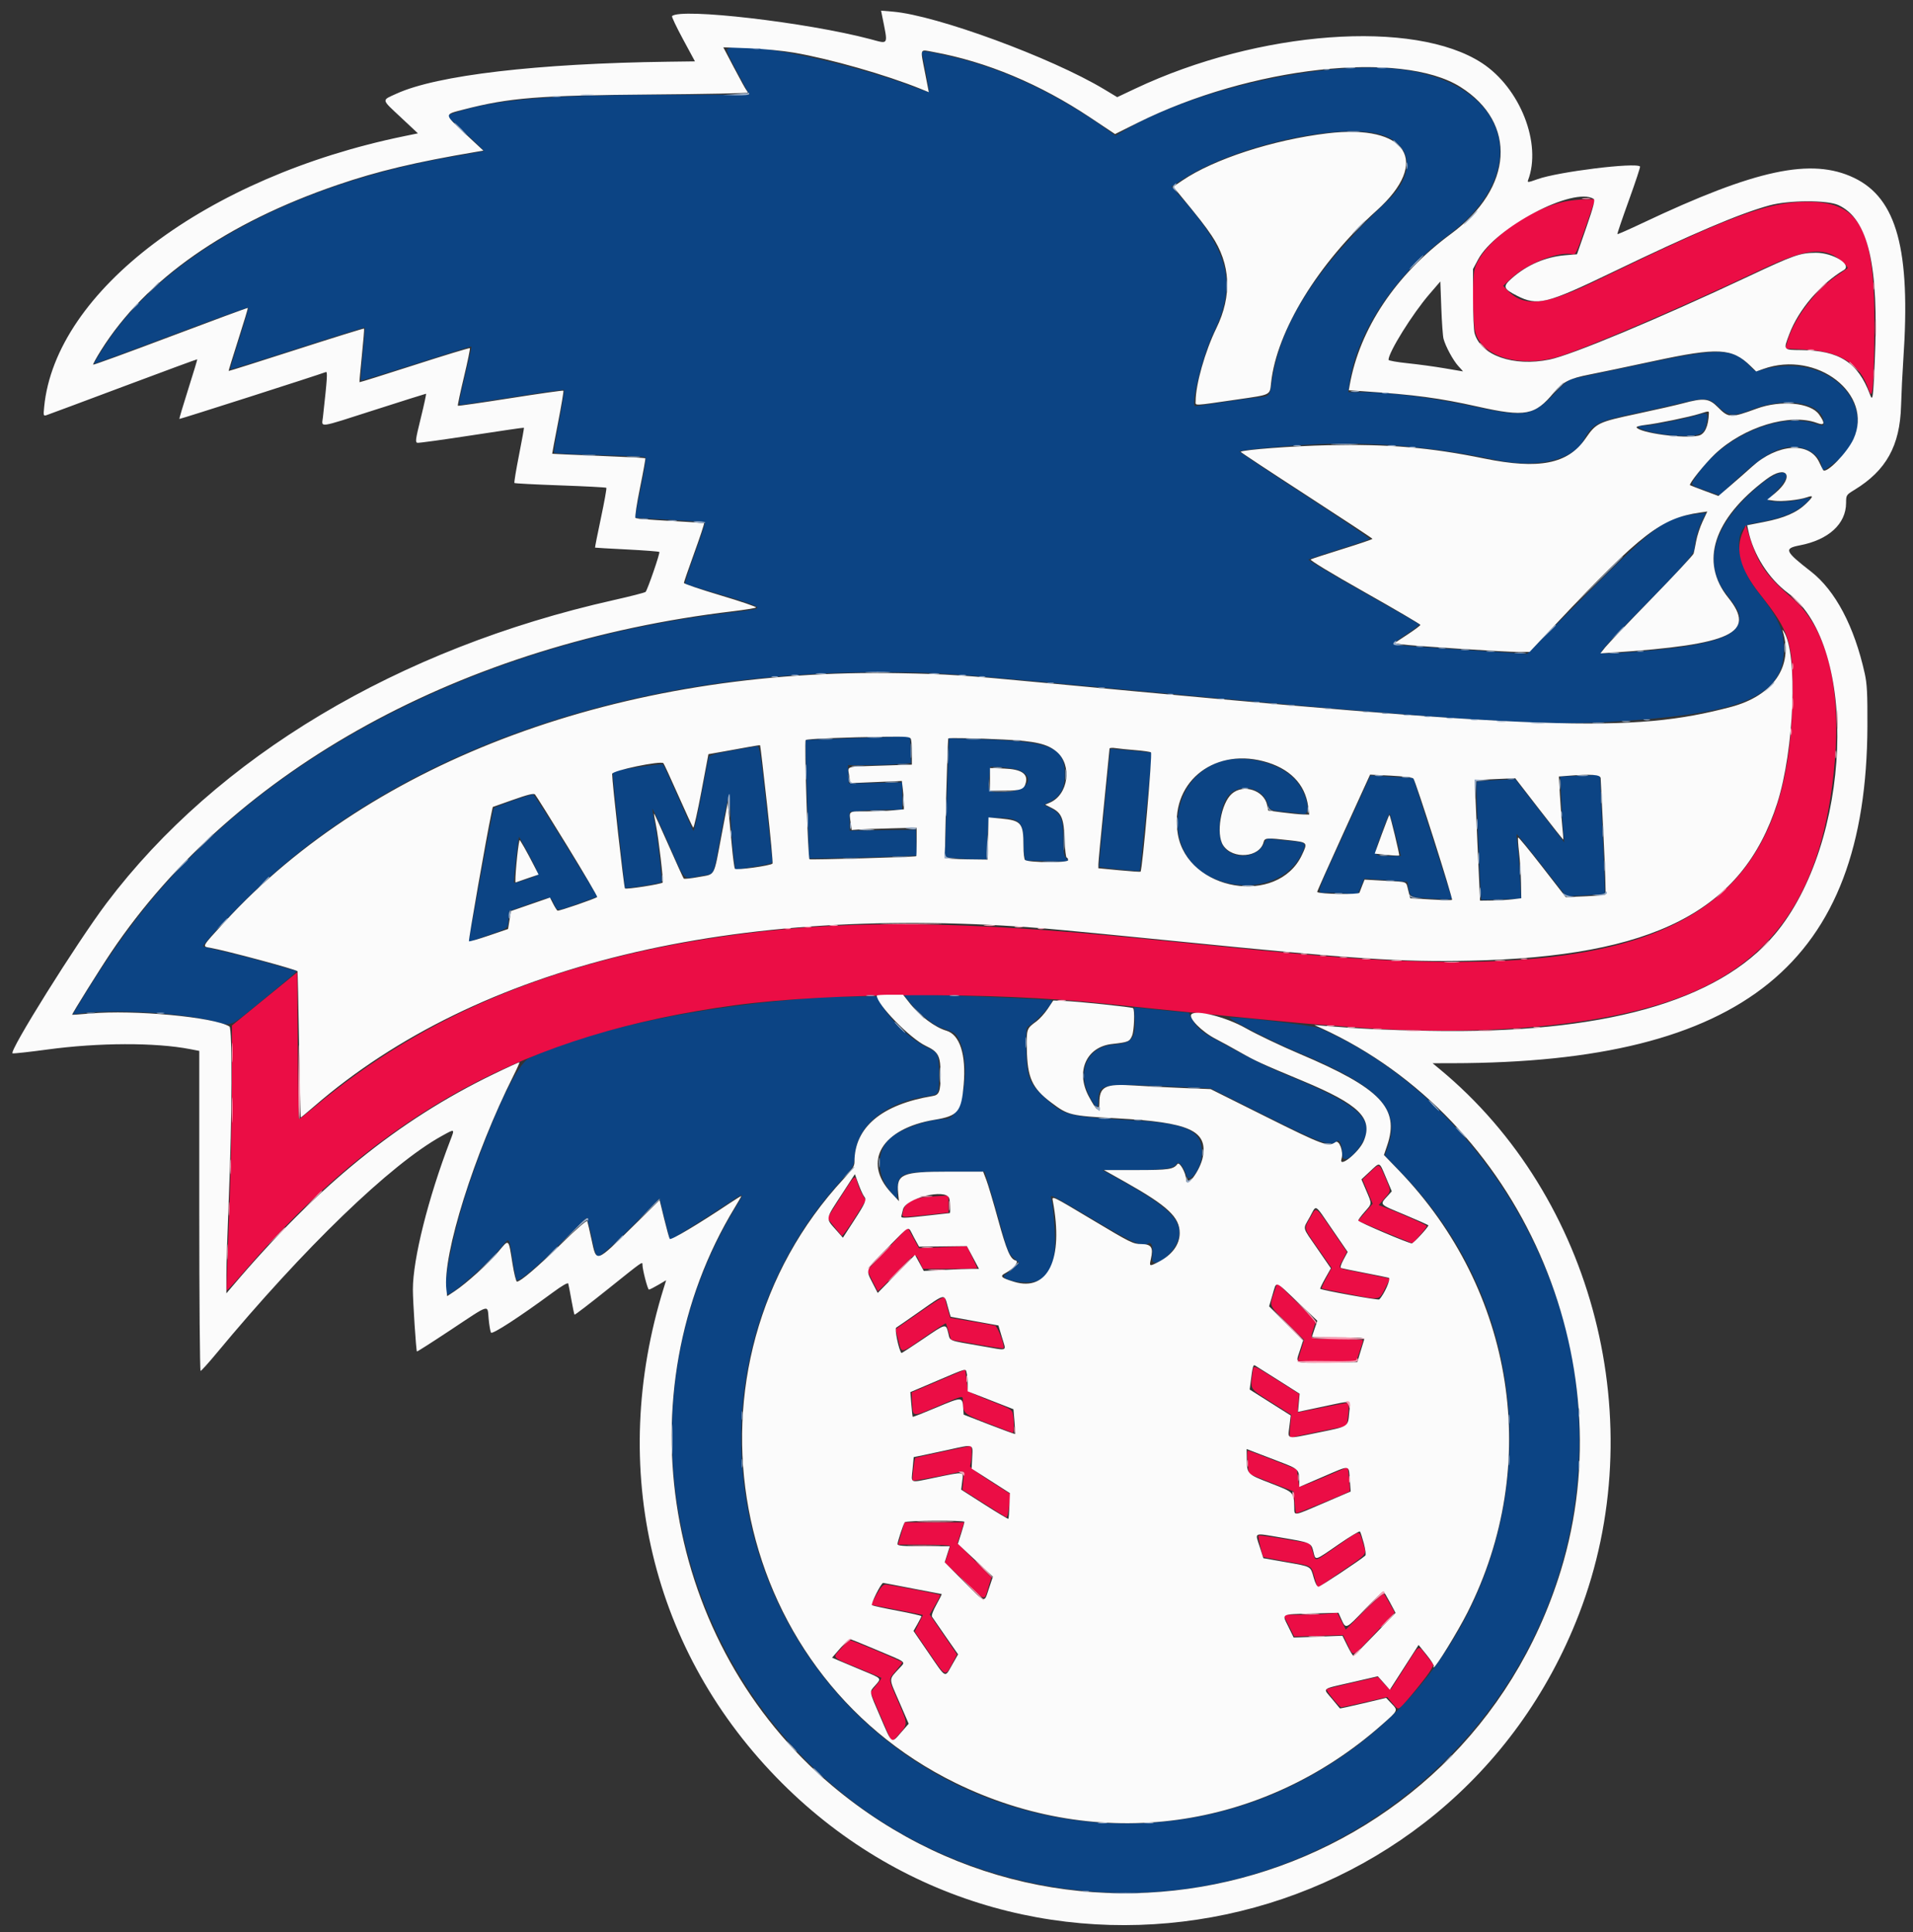 <svg id="svg" version="1.1" xmlns="http://www.w3.org/2000/svg" xmlns:xlink="http://www.w3.org/1999/xlink" width="400" height="404" viewBox="0, 0, 400,404"><rect x="0" y="0" width="400" height="404" fill="#333333" stroke="none"/><g id="svgg"><path id="path0" d="M152.100 10.240 C 151.811 10.441,152.390 11.796,154.183 15.120 C 155.549 17.651,156.667 19.747,156.667 19.778 C 156.667 19.808,148.529 19.835,138.583 19.837 C 114.618 19.842,103.167 20.831,95.023 23.599 L 93.344 24.170 97.315 27.831 C 99.500 29.844,101.250 31.528,101.206 31.572 C 101.161 31.617,98.434 32.107,95.146 32.661 C 63.452 38.003,37.067 51.637,23.851 69.500 C 22.245 71.672,19.667 75.723,19.667 76.076 C 19.667 76.161,26.904 73.497,35.750 70.155 C 44.596 66.813,51.880 64.200,51.936 64.348 C 51.993 64.496,51.135 67.434,50.031 70.875 C 48.926 74.317,48.076 77.188,48.143 77.254 C 48.210 77.321,54.537 75.348,62.204 72.871 C 69.871 70.393,76.205 68.427,76.279 68.501 C 76.353 68.575,76.165 71.062,75.861 74.028 C 75.557 76.994,75.376 79.488,75.459 79.570 C 75.541 79.653,80.753 78.064,87.040 76.040 C 93.328 74.016,98.519 72.408,98.576 72.465 C 98.634 72.523,98.025 75.292,97.223 78.618 C 95.980 83.777,95.844 84.666,96.299 84.662 C 96.593 84.659,101.551 83.915,107.318 83.007 C 113.084 82.100,117.875 81.430,117.964 81.520 C 118.053 81.609,117.578 84.551,116.908 88.059 C 116.239 91.566,115.758 94.545,115.840 94.678 C 115.923 94.812,120.174 95.031,125.288 95.165 C 130.401 95.300,134.740 95.506,134.930 95.624 C 135.157 95.764,134.836 97.950,133.992 101.995 C 133.286 105.382,132.744 108.189,132.788 108.233 C 132.833 108.277,136.086 108.488,140.018 108.701 C 143.950 108.914,147.259 109.181,147.372 109.294 C 147.486 109.407,146.560 112.275,145.316 115.667 C 144.072 119.058,143.155 121.928,143.277 122.044 C 143.400 122.159,145.450 122.813,147.833 123.497 C 154.827 125.504,158.333 126.676,158.333 127.009 C 158.333 127.400,157.888 127.483,152.167 128.156 C 109.760 133.142,70.389 150.349,43.509 175.646 C 32.970 185.565,25.303 195.363,16.001 210.800 L 15.218 212.099 17.300 211.864 C 24.726 211.023,37.907 211.828,44.672 213.533 C 48.790 214.572,47.569 215.125,55.554 208.604 C 61.116 204.063,62.318 203.000,61.892 203.000 C 61.811 203.000,59.364 202.316,56.456 201.480 C 53.547 200.645,49.238 199.528,46.880 198.999 C 44.522 198.470,42.538 197.982,42.470 197.915 C 42.219 197.664,47.719 191.687,52.368 187.159 C 82.843 157.472,130.425 140.569,183.500 140.576 C 196.181 140.578,197.322 140.656,231.333 143.837 C 302.068 150.452,321.636 151.800,335.500 151.012 C 364.208 149.380,373.000 145.793,373.000 135.715 C 373.000 131.691,371.810 129.107,367.404 123.562 C 362.871 117.858,362.256 110.131,366.284 109.491 C 371.817 108.611,375.055 107.455,377.147 105.614 C 379.061 103.929,378.993 103.856,376.132 104.524 C 374.047 105.011,370.288 105.066,369.838 104.616 C 369.741 104.519,370.488 103.614,371.498 102.604 C 375.456 98.646,373.124 97.342,368.573 100.969 C 358.610 108.906,355.739 117.446,360.832 124.000 C 363.158 126.994,363.684 127.910,363.726 129.045 C 363.847 132.261,360.390 134.020,351.396 135.315 C 346.619 136.002,336.386 136.815,335.005 136.616 C 334.303 136.515,335.301 135.377,342.851 127.667 C 352.996 117.306,354.332 115.769,354.337 114.454 C 354.343 113.088,355.109 110.406,355.981 108.700 L 356.731 107.234 354.878 107.452 C 348.106 108.248,346.382 109.509,331.251 124.735 L 319.335 136.726 311.084 136.204 C 295.894 135.244,291.333 134.883,291.333 134.642 C 291.333 134.510,292.602 133.580,294.152 132.576 C 295.703 131.571,296.880 130.658,296.769 130.546 C 296.657 130.435,291.337 127.388,284.947 123.775 C 278.556 120.162,273.441 117.112,273.580 116.998 C 273.720 116.884,276.608 115.923,280.000 114.863 C 283.392 113.803,286.267 112.838,286.389 112.718 C 286.511 112.598,280.400 108.460,272.810 103.523 C 265.220 98.585,259.074 94.482,259.151 94.404 C 259.439 94.117,267.370 93.335,273.667 92.974 C 286.122 92.260,299.694 93.370,312.667 96.162 C 321.272 98.015,328.941 96.251,331.215 91.897 C 332.892 88.686,334.115 88.053,341.667 86.487 C 343.958 86.012,348.056 85.093,350.772 84.445 C 356.667 83.039,357.347 83.096,359.457 85.177 C 361.331 87.024,362.586 87.122,366.143 85.697 C 373.383 82.798,381.323 84.220,381.332 88.417 C 381.334 89.128,381.372 89.127,379.062 88.455 C 371.617 86.291,359.946 91.580,354.747 99.474 C 353.360 101.580,353.214 101.338,356.608 102.542 L 359.547 103.584 361.539 101.709 C 367.638 95.965,370.684 93.956,373.981 93.503 C 377.136 93.069,380.389 94.861,380.877 97.302 C 381.128 98.559,381.054 98.557,382.827 97.338 C 395.788 88.421,384.245 72.605,368.270 77.392 C 367.097 77.743,366.971 77.707,366.088 76.761 C 362.298 72.703,359.893 72.640,343.276 76.163 C 336.799 77.536,330.675 78.826,329.667 79.030 C 327.959 79.376,327.626 79.616,324.800 82.543 C 320.538 86.958,318.634 87.279,309.061 85.196 C 299.787 83.180,290.818 82.012,284.540 82.003 L 281.914 82.000 282.136 80.329 C 283.551 69.661,291.676 57.425,302.833 49.159 C 320.553 36.031,315.826 17.904,293.833 14.644 C 278.277 12.337,250.424 18.296,235.283 27.170 L 233.244 28.365 231.538 27.145 C 220.988 19.600,210.002 14.427,199.167 11.903 C 193.402 10.561,192.563 10.470,192.778 11.215 C 193.204 12.687,194.374 19.071,194.242 19.203 C 194.162 19.283,192.762 18.840,191.131 18.218 C 177.378 12.977,154.796 8.361,152.100 10.240 M289.049 28.245 C 295.433 30.307,295.917 36.515,290.119 41.992 C 275.084 56.196,267.729 67.666,265.960 79.667 C 265.474 82.965,265.582 82.850,262.716 83.137 C 261.497 83.259,258.114 83.730,255.198 84.183 C 252.282 84.636,249.865 84.968,249.827 84.920 C 249.069 83.967,251.594 74.066,253.718 69.667 C 258.701 59.342,257.133 52.762,246.947 41.256 L 244.960 39.012 247.344 37.470 C 258.307 30.378,280.472 25.475,289.049 28.245 M354.667 86.875 C 352.416 87.590,345.253 89.000,343.875 89.000 C 340.476 89.000,344.323 90.513,348.833 90.950 C 354.452 91.495,356.231 91.078,356.688 89.110 C 357.356 86.230,357.210 86.068,354.667 86.875 M177.009 154.404 C 172.339 154.569,168.483 154.739,168.441 154.781 C 168.398 154.824,168.544 160.403,168.765 167.179 L 169.167 179.500 174.167 179.438 C 176.917 179.403,181.985 179.274,185.430 179.151 L 191.692 178.927 191.596 176.213 L 191.500 173.500 184.583 173.602 L 177.667 173.703 177.667 171.734 L 177.667 169.764 180.217 169.549 C 181.620 169.430,184.095 169.333,185.717 169.333 L 188.667 169.333 188.667 166.465 L 188.667 163.597 183.083 163.715 L 177.500 163.833 177.400 161.917 L 177.300 160.000 181.233 159.998 C 183.397 159.997,186.367 159.903,187.833 159.789 L 190.500 159.582 190.392 156.791 L 190.284 154.000 187.892 154.052 C 186.576 154.081,181.679 154.239,177.009 154.404 M198.215 159.952 C 198.100 163.004,197.910 168.589,197.791 172.364 L 197.576 179.229 199.670 179.448 C 200.822 179.568,202.792 179.667,204.049 179.667 L 206.333 179.667 206.335 178.083 C 206.336 177.213,206.434 175.262,206.551 173.750 L 206.765 171.000 208.633 171.002 C 212.945 171.006,214.000 171.897,214.000 175.533 C 214.000 176.844,214.091 178.374,214.203 178.933 L 214.406 179.948 218.787 180.061 C 223.762 180.190,223.628 180.212,222.887 179.392 C 222.446 178.905,222.333 178.075,222.332 175.307 C 222.331 171.232,221.859 170.118,219.660 168.996 L 218.293 168.299 219.730 167.541 C 221.741 166.480,222.654 164.770,222.661 162.050 C 222.676 156.147,219.788 154.989,203.961 154.556 L 198.423 154.405 198.215 159.952 M153.084 156.947 C 149.599 157.577,148.297 157.943,148.196 158.320 C 148.119 158.602,147.415 162.246,146.630 166.418 C 145.845 170.589,145.106 173.889,144.989 173.751 C 144.872 173.613,143.458 170.500,141.847 166.833 C 140.235 163.167,138.789 160.027,138.632 159.857 C 138.384 159.588,128.481 161.075,128.120 161.436 C 128.052 161.503,128.598 166.926,129.332 173.486 C 130.066 180.047,130.667 185.523,130.667 185.656 C 130.667 185.905,138.020 184.758,138.314 184.464 C 138.550 184.227,137.412 174.417,136.823 171.617 C 136.547 170.306,136.370 169.186,136.429 169.126 C 136.488 169.067,137.940 172.202,139.655 176.093 C 143.428 184.655,142.695 183.858,146.196 183.208 C 149.694 182.559,148.979 183.898,150.669 174.833 C 152.495 165.039,152.532 164.963,152.756 170.511 C 152.859 173.072,153.124 176.676,153.345 178.520 L 153.746 181.874 157.700 181.221 C 161.389 180.611,161.645 180.521,161.509 179.867 C 161.429 179.482,160.806 173.954,160.125 167.583 C 159.069 157.700,158.810 156.006,158.360 156.043 C 158.070 156.067,155.696 156.474,153.084 156.947 M230.940 168.875 C 230.269 175.634,229.769 181.213,229.828 181.272 C 229.987 181.432,238.145 182.257,238.296 182.129 C 238.367 182.068,238.922 177.027,239.528 170.926 C 240.134 164.825,240.697 159.290,240.778 158.625 L 240.925 157.416 239.213 157.219 C 238.271 157.110,236.298 156.923,234.830 156.803 L 232.160 156.584 230.940 168.875 M255.667 159.144 C 244.755 162.180,242.749 177.754,252.582 183.085 C 259.864 187.033,268.981 185.016,272.052 178.778 C 273.319 176.205,273.296 176.177,269.716 175.861 C 268.314 175.737,266.638 175.554,265.993 175.454 C 264.905 175.286,264.777 175.360,264.247 176.472 C 262.687 179.744,257.076 179.774,255.531 176.518 C 254.374 174.081,255.116 168.435,256.866 166.355 C 259.152 163.639,264.027 164.621,265.040 168.002 C 265.470 169.437,265.579 169.484,269.333 169.833 C 270.525 169.944,271.912 170.114,272.417 170.211 C 274.343 170.580,273.282 165.794,270.834 163.072 C 267.707 159.593,260.634 157.761,255.667 159.144 M211.333 160.659 C 216.734 161.437,215.882 165.397,210.267 165.618 C 206.611 165.761,206.556 165.714,206.852 162.709 L 207.086 160.333 208.126 160.340 C 208.699 160.344,210.142 160.487,211.333 160.659 M285.660 164.160 C 285.160 165.264,282.707 170.637,280.209 176.100 C 274.918 187.672,275.167 186.666,277.583 186.669 C 278.637 186.670,280.485 186.764,281.688 186.878 L 283.876 187.085 284.574 185.405 L 285.272 183.724 287.386 183.873 C 288.549 183.955,290.576 184.104,291.892 184.204 L 294.284 184.386 294.491 185.616 C 294.831 187.626,294.874 187.647,299.433 187.920 C 303.572 188.169,303.657 188.160,303.452 187.504 C 302.369 184.026,295.575 162.816,295.526 162.759 C 295.492 162.719,293.462 162.566,291.016 162.420 L 286.570 162.154 285.660 164.160 M329.533 162.249 L 326.232 162.359 326.449 167.096 C 326.568 169.702,326.761 172.808,326.879 174.000 L 327.092 176.167 321.963 169.548 L 316.833 162.929 312.875 163.117 C 310.699 163.220,308.831 163.391,308.725 163.497 C 308.543 163.679,309.543 188.000,309.740 188.173 C 309.791 188.219,311.686 188.177,313.951 188.081 L 318.069 187.906 317.837 183.536 C 317.710 181.133,317.479 178.119,317.324 176.840 C 317.170 175.560,317.085 174.470,317.137 174.418 C 317.189 174.367,319.535 177.273,322.350 180.876 L 327.468 187.428 331.442 187.229 C 333.628 187.119,335.478 186.966,335.555 186.890 C 335.631 186.813,335.433 181.182,335.115 174.375 L 334.536 162.000 333.685 162.070 C 333.216 162.108,331.348 162.189,329.533 162.249 M107.333 167.390 C 105.225 168.133,103.401 168.837,103.280 168.954 C 103.159 169.071,101.994 175.017,100.691 182.167 C 99.388 189.317,98.237 195.580,98.134 196.085 L 97.946 197.004 101.890 195.617 C 106.601 193.961,106.114 194.333,106.326 192.234 L 106.500 190.509 110.500 189.089 C 115.360 187.364,115.097 187.368,115.833 189.000 C 116.560 190.611,116.278 190.616,121.051 188.898 L 124.935 187.500 118.376 176.859 C 114.769 171.006,111.672 166.177,111.492 166.127 C 111.313 166.078,109.442 166.646,107.333 167.390 M291.827 174.642 L 292.926 179.000 290.546 178.995 C 287.032 178.987,287.072 179.102,288.863 174.209 C 289.717 171.878,290.486 170.041,290.572 170.127 C 290.658 170.213,291.223 172.245,291.827 174.642 M110.687 178.871 C 112.326 181.945,112.657 182.801,112.292 183.032 C 111.585 183.480,107.643 184.754,107.477 184.588 C 107.327 184.439,108.365 175.000,108.531 175.000 C 108.581 175.000,109.551 176.742,110.687 178.871 M189.953 209.274 C 191.797 211.603,195.002 214.281,196.629 214.855 C 199.368 215.821,199.624 215.958,200.136 216.739 C 203.375 221.683,201.571 234.000,197.608 234.000 C 194.132 234.000,188.124 236.131,186.044 238.102 C 183.151 240.843,183.276 245.863,186.322 249.334 L 187.638 250.833 187.660 249.000 C 187.704 245.266,188.398 245.000,198.089 245.000 L 205.888 245.000 206.939 248.417 C 207.517 250.296,208.523 253.783,209.175 256.167 C 210.695 261.728,210.881 262.174,212.113 263.211 L 213.141 264.075 211.964 265.121 C 211.316 265.696,210.497 266.340,210.143 266.552 C 209.059 267.202,211.640 268.155,214.500 268.161 C 218.544 268.171,220.255 266.112,220.583 260.843 C 220.734 258.427,220.249 252.124,219.794 250.583 C 219.514 249.634,219.822 249.788,228.338 254.857 C 236.775 259.878,238.840 260.802,240.006 260.073 C 240.826 259.562,241.168 260.613,240.914 262.863 C 240.558 266.021,245.760 262.206,246.484 258.778 C 247.241 255.197,244.335 252.349,234.167 246.706 L 230.500 244.671 236.833 244.667 C 243.378 244.663,245.405 244.383,245.987 243.404 C 246.424 242.667,247.463 243.849,248.053 245.753 C 248.719 247.904,251.333 244.167,251.333 241.063 C 251.333 236.477,248.242 234.951,237.667 234.321 C 222.859 233.438,222.635 233.382,218.493 229.587 C 215.212 226.580,214.678 225.206,214.580 219.526 C 214.507 215.290,214.553 214.877,215.135 214.537 C 216.851 213.535,220.394 209.592,219.949 209.180 C 219.761 209.006,205.818 208.364,197.016 208.123 L 188.865 207.901 189.953 209.274 M172.167 208.561 C 147.552 210.145,125.457 214.685,110.783 221.175 C 108.221 222.308,103.388 232.345,98.186 247.333 C 94.695 257.391,92.103 270.667,93.630 270.667 C 94.724 270.667,102.384 263.879,105.043 260.554 C 106.528 258.697,106.433 258.567,107.196 263.500 C 107.508 265.517,107.867 267.366,107.993 267.610 C 108.336 268.271,112.320 264.936,117.831 259.374 C 120.396 256.785,122.574 254.667,122.671 254.667 C 122.767 254.667,123.201 256.279,123.635 258.250 C 124.817 263.621,124.529 263.361,127.021 261.304 C 128.201 260.331,131.133 257.524,133.536 255.068 L 137.906 250.601 138.993 254.970 L 140.079 259.339 141.289 258.599 C 144.388 256.706,149.770 253.276,152.319 251.569 C 155.703 249.303,155.744 249.319,153.967 252.213 C 122.889 302.831,148.033 371.498,204.666 390.673 C 271.147 413.183,338.106 358.621,329.482 288.965 C 325.555 257.245,303.502 226.860,275.783 214.978 C 274.393 214.382,257.485 212.404,257.097 212.791 C 256.809 213.080,266.251 217.905,270.833 219.811 C 288.594 227.197,293.044 231.875,290.108 240.068 L 289.546 241.635 293.191 245.401 C 330.936 284.398,319.553 348.890,270.646 373.142 C 243.154 386.774,209.413 383.130,185.349 363.929 C 154.749 339.513,146.080 296.451,164.879 262.256 C 168.021 256.542,171.272 252.014,176.194 246.500 C 178.560 243.849,178.576 243.820,178.749 241.582 C 179.241 235.237,185.156 230.477,194.167 229.175 C 196.276 228.871,196.322 228.783,196.328 225.125 C 196.336 220.484,196.216 220.149,194.210 219.221 C 190.588 217.546,186.342 213.576,184.125 209.792 L 183.270 208.333 178.552 208.393 C 175.957 208.426,173.083 208.502,172.167 208.561 M237.276 213.085 C 237.482 217.171,236.702 218.128,232.932 218.417 C 227.590 218.825,225.144 223.616,227.614 228.833 C 228.928 231.608,229.666 232.192,229.668 230.457 C 229.672 226.670,230.132 226.553,242.833 227.118 L 253.167 227.579 264.581 233.289 C 276.442 239.223,278.313 239.887,279.588 238.612 C 280.102 238.098,280.667 239.550,280.667 241.391 C 280.667 243.213,282.471 242.422,284.298 239.799 C 288.051 234.411,284.900 231.293,269.196 224.859 C 264.694 223.015,261.553 221.441,253.333 216.910 C 251.225 215.747,250.137 214.750,249.339 213.247 L 248.554 211.766 244.360 211.371 C 242.054 211.154,239.488 210.892,238.659 210.789 L 237.150 210.601 237.276 213.085 " stroke="none" fill="#0c4484" fill-rule="evenodd"></path><path id="path1" d="M327.121 42.164 C 319.153 43.897,309.837 50.898,308.344 56.275 C 307.801 58.231,307.911 67.578,308.500 69.564 C 309.991 74.585,317.653 76.902,325.500 74.704 C 330.646 73.263,351.235 64.446,367.840 56.573 C 376.186 52.615,379.953 51.811,383.167 53.299 C 384.418 53.878,386.622 55.851,386.309 56.112 C 386.231 56.177,385.267 56.836,384.167 57.577 C 379.342 60.826,374.710 67.134,373.550 72.038 L 373.343 72.909 377.255 73.091 C 384.699 73.438,388.926 76.059,390.697 81.424 C 391.472 83.774,391.699 82.145,391.896 72.800 C 392.413 48.302,389.533 42.108,377.667 42.198 C 369.468 42.260,361.525 45.250,333.577 58.792 C 323.003 63.916,318.581 64.343,315.069 60.579 L 314.305 59.760 316.236 57.993 C 319.486 55.018,326.039 52.496,328.750 53.175 C 329.455 53.352,329.622 53.013,331.531 47.515 L 333.562 41.667 331.364 41.693 C 330.156 41.708,328.246 41.920,327.121 42.164 M364.443 111.167 C 362.757 114.899,363.859 119.007,367.925 124.152 C 374.133 132.009,374.827 134.082,374.791 144.667 C 374.647 187.341,352.437 202.997,294.915 200.975 C 282.238 200.529,276.369 200.038,239.500 196.342 C 201.956 192.579,177.787 192.301,154.500 195.366 C 117.485 200.238,89.057 211.845,65.459 231.720 C 63.970 232.974,62.659 234.000,62.546 234.000 C 62.433 234.000,62.301 227.092,62.253 218.649 L 62.167 203.299 55.333 208.871 L 48.500 214.443 48.482 227.472 C 48.472 234.637,48.197 247.075,47.871 255.111 C 47.545 263.148,47.337 269.781,47.409 269.853 C 47.481 269.925,49.181 268.077,51.186 265.747 C 79.781 232.529,110.257 216.022,153.761 210.190 C 173.480 207.547,207.646 207.393,230.730 209.843 C 242.603 211.103,271.808 213.977,274.667 214.166 C 276.408 214.281,279.431 214.509,281.383 214.672 C 308.009 216.893,333.916 214.752,350.050 208.997 C 371.111 201.484,381.334 186.323,383.652 159.167 C 385.006 143.302,381.862 131.177,374.838 125.167 C 369.477 120.580,367.717 118.102,365.963 112.676 L 365.045 109.833 364.443 111.167 M286.529 245.064 L 284.891 246.628 285.956 249.165 L 287.021 251.702 285.484 253.502 L 283.946 255.302 285.223 255.838 C 292.598 258.935,295.381 260.056,295.443 259.954 C 295.483 259.888,296.150 259.124,296.925 258.257 C 297.699 257.391,298.333 256.548,298.333 256.385 C 298.333 256.147,292.967 253.779,289.058 252.292 L 288.283 251.998 289.475 250.605 C 290.911 248.928,290.901 249.182,289.648 246.232 C 288.351 243.180,288.459 243.221,286.529 245.064 M175.743 250.378 L 172.986 254.724 174.388 256.445 C 175.160 257.392,175.886 258.282,176.001 258.423 C 176.117 258.563,177.302 256.951,178.634 254.840 L 181.055 251.002 180.393 249.918 C 180.029 249.321,179.543 248.196,179.313 247.417 C 178.756 245.532,178.885 245.424,175.743 250.378 M193.637 250.309 C 190.865 250.550,189.147 251.611,188.835 253.275 C 188.564 254.719,188.119 254.645,193.583 254.071 L 198.333 253.572 198.333 251.786 L 198.333 250.000 197.083 250.059 C 196.396 250.091,194.845 250.204,193.637 250.309 M273.993 254.558 C 272.578 257.058,272.458 256.583,275.667 261.167 L 278.445 265.135 277.327 267.227 C 276.712 268.378,276.274 269.371,276.354 269.434 C 276.434 269.497,279.111 270.047,282.301 270.657 C 288.893 271.918,288.251 272.064,289.849 268.950 L 290.644 267.400 289.905 267.226 C 289.499 267.130,287.142 266.650,284.667 266.159 C 279.312 265.096,279.774 265.423,280.791 263.417 L 281.626 261.769 278.784 257.634 C 274.918 252.012,275.297 252.255,273.993 254.558 M185.548 261.148 L 181.308 265.636 182.360 267.735 C 182.939 268.889,183.470 269.897,183.541 269.974 C 183.612 270.051,185.332 268.364,187.364 266.224 C 191.621 261.740,191.318 261.888,192.263 263.833 L 192.991 265.333 198.662 265.333 C 201.781 265.333,204.333 265.261,204.333 265.173 C 204.333 265.085,203.846 264.015,203.250 262.795 L 202.167 260.578 197.157 260.790 L 192.146 261.002 190.967 258.831 L 189.788 256.661 185.548 261.148 M266.377 270.360 C 265.416 273.204,265.242 272.810,269.182 276.702 L 272.697 280.175 272.020 282.338 C 271.647 283.527,271.340 284.537,271.338 284.583 C 271.335 284.629,274.095 284.667,277.469 284.667 L 283.605 284.667 284.303 282.602 C 284.686 281.466,285.000 280.416,285.000 280.269 C 285.000 280.121,282.625 280.000,279.722 280.000 C 273.622 280.000,273.917 280.117,274.605 277.967 L 275.136 276.306 271.111 272.282 L 267.087 268.257 266.377 270.360 M192.992 273.951 C 190.696 275.536,188.463 277.087,188.030 277.397 L 187.241 277.961 187.854 280.324 C 188.579 283.117,188.104 283.187,193.500 279.480 C 195.812 277.892,197.741 276.647,197.787 276.713 C 197.834 276.779,198.095 277.583,198.368 278.500 L 198.864 280.167 204.279 281.126 C 207.256 281.653,209.756 282.021,209.834 281.943 C 210.185 281.592,208.611 277.362,208.073 277.214 C 207.758 277.126,205.517 276.722,203.094 276.315 L 198.687 275.575 198.177 273.819 C 197.896 272.854,197.667 271.909,197.667 271.718 C 197.667 270.882,196.921 271.238,192.992 273.951 M261.879 287.213 C 261.417 290.583,261.254 290.335,265.824 293.214 L 269.982 295.833 269.773 298.305 C 269.601 300.346,269.646 300.747,270.032 300.606 C 270.290 300.512,272.997 299.929,276.048 299.310 L 281.596 298.184 281.798 296.712 C 282.081 294.653,282.049 293.333,281.719 293.333 C 281.564 293.333,279.216 293.783,276.500 294.333 C 273.784 294.883,271.492 295.333,271.405 295.333 C 271.318 295.333,271.343 294.471,271.460 293.417 L 271.672 291.500 267.035 288.583 C 261.577 285.150,262.141 285.300,261.879 287.213 M196.219 288.777 L 190.604 291.167 190.729 293.399 C 190.895 296.380,190.655 296.352,196.102 294.039 C 201.754 291.639,201.333 291.711,201.333 293.145 C 201.333 295.525,201.568 295.723,206.690 297.681 C 209.307 298.681,211.572 299.550,211.724 299.611 C 212.047 299.741,212.092 297.211,211.794 295.718 C 211.598 294.742,211.341 294.591,207.092 292.947 C 204.620 291.990,202.532 291.036,202.451 290.827 C 202.371 290.617,202.199 289.533,202.069 288.417 L 201.833 286.387 196.219 288.777 M197.000 303.595 C 193.975 304.244,191.453 304.810,191.397 304.852 C 191.195 305.001,190.658 309.435,190.821 309.599 C 190.954 309.731,195.149 308.962,200.888 307.752 C 201.578 307.606,201.602 307.685,201.431 309.566 L 201.253 311.533 205.690 314.350 C 208.131 315.899,210.235 317.212,210.367 317.268 C 210.618 317.374,210.825 316.511,211.155 313.986 L 211.353 312.472 207.026 309.721 C 204.646 308.208,202.754 306.790,202.822 306.569 C 203.239 305.203,203.306 302.337,202.920 302.374 C 202.689 302.396,200.025 302.946,197.000 303.595 M260.877 305.750 C 260.996 307.079,261.109 308.183,261.130 308.203 C 261.150 308.223,263.267 309.055,265.833 310.052 L 270.500 311.864 270.693 314.098 C 270.800 315.326,270.950 316.384,271.027 316.449 C 271.128 316.535,281.711 312.190,282.240 311.845 C 282.280 311.819,282.205 310.665,282.073 309.280 L 281.833 306.762 276.869 308.888 C 274.138 310.058,271.835 310.946,271.751 310.863 C 271.668 310.779,271.502 309.931,271.383 308.978 L 271.167 307.246 266.169 305.290 C 263.421 304.214,261.057 303.333,260.917 303.333 C 260.777 303.333,260.759 304.421,260.877 305.750 M188.447 320.667 L 187.760 323.000 193.213 323.000 C 196.213 323.000,198.667 323.123,198.667 323.274 C 198.667 323.425,198.420 324.271,198.119 325.154 L 197.572 326.760 201.536 330.530 C 206.240 335.004,205.771 334.861,206.622 332.083 L 207.312 329.833 203.752 326.257 L 200.193 322.681 200.899 320.507 L 201.606 318.333 195.370 318.333 L 189.134 318.333 188.447 320.667 M280.000 323.036 C 274.606 326.800,275.115 326.664,274.487 324.506 C 274.193 323.494,273.851 322.668,273.726 322.670 C 273.602 322.672,271.206 322.279,268.401 321.797 C 265.597 321.314,263.223 320.999,263.126 321.097 C 262.987 321.236,263.912 325.223,264.168 325.586 C 264.201 325.634,266.390 326.057,269.031 326.526 C 274.572 327.509,274.100 327.235,274.887 329.937 L 275.500 332.041 280.167 328.827 C 286.256 324.632,285.778 325.253,284.976 322.580 C 284.158 319.853,284.621 319.811,280.000 323.036 M183.275 333.460 L 182.093 335.587 185.963 336.315 C 188.092 336.716,190.539 337.195,191.401 337.379 L 192.969 337.715 192.118 339.449 L 191.268 341.184 194.384 345.735 C 197.874 350.833,197.584 350.730,199.304 347.487 L 200.108 345.971 197.248 341.790 L 194.388 337.609 195.558 335.613 C 196.201 334.515,196.677 333.576,196.614 333.527 C 196.395 333.354,185.827 331.333,185.145 331.333 C 184.646 331.333,184.134 331.916,183.275 333.460 M285.272 336.891 L 281.396 340.767 280.503 339.006 L 279.610 337.244 277.590 337.455 C 276.478 337.572,273.939 337.667,271.947 337.667 L 268.325 337.667 269.473 339.946 L 270.621 342.226 275.729 342.071 L 280.837 341.916 281.813 343.958 C 283.047 346.540,282.580 346.736,287.456 341.595 L 291.633 337.190 290.600 335.345 C 290.032 334.330,289.472 333.391,289.357 333.257 C 289.242 333.124,287.404 334.759,285.272 336.891 M175.850 344.719 C 174.008 346.767,173.728 346.452,179.500 348.826 C 182.067 349.882,184.221 350.795,184.287 350.855 C 184.354 350.914,183.870 351.620,183.212 352.423 L 182.016 353.882 184.248 359.098 L 186.480 364.315 187.893 362.741 C 189.872 360.537,189.873 360.607,187.834 355.881 C 185.647 350.809,185.687 351.324,187.333 349.372 C 188.067 348.502,188.667 347.706,188.667 347.604 C 188.667 347.391,178.229 343.000,177.724 343.000 C 177.543 343.000,176.700 343.773,175.850 344.719 M293.833 348.552 C 292.367 350.871,291.049 352.933,290.906 353.134 C 290.738 353.370,290.200 352.995,289.395 352.081 L 288.144 350.661 282.822 351.882 C 279.895 352.553,277.441 353.150,277.370 353.209 C 277.138 353.400,280.068 357.000,280.457 357.003 C 280.664 357.004,282.908 356.524,285.444 355.936 L 290.055 354.867 291.153 356.175 C 292.142 357.353,292.309 357.435,292.831 357.002 C 293.842 356.163,298.512 350.426,299.154 349.234 L 299.770 348.089 298.302 346.230 C 296.457 343.895,296.936 343.646,293.833 348.552 " stroke="none" fill="#eb0d45" fill-rule="evenodd"></path><path id="path2" d="M184.440 3.284 C 185.710 9.634,185.916 9.227,181.967 8.181 C 168.740 4.679,142.279 1.608,140.518 3.371 C 140.406 3.483,141.438 5.658,142.812 8.204 L 145.311 12.833 139.739 12.906 C 112.309 13.265,91.376 15.725,82.917 19.582 C 79.728 21.036,79.654 20.642,83.858 24.582 L 87.383 27.885 84.441 28.491 C 43.235 36.973,11.600 60.784,9.233 85.099 C 9.054 86.937,9.078 87.020,9.734 86.812 C 10.112 86.692,17.340 83.999,25.794 80.827 C 34.249 77.655,41.201 75.093,41.242 75.134 C 41.284 75.174,40.439 77.973,39.365 81.353 C 38.291 84.734,37.455 87.548,37.507 87.606 C 37.581 87.689,66.451 78.446,68.127 77.802 C 68.522 77.651,68.440 78.941,67.521 87.250 C 67.277 89.457,66.225 89.608,78.516 85.667 C 84.234 83.833,88.985 82.333,89.076 82.333 C 89.166 82.333,88.676 84.621,87.987 87.417 C 86.870 91.947,86.794 92.511,87.291 92.597 C 87.597 92.650,92.713 91.943,98.660 91.027 C 104.606 90.110,109.508 89.397,109.554 89.443 C 109.599 89.488,109.133 92.069,108.519 95.179 C 107.904 98.289,107.473 100.908,107.561 101.000 C 107.649 101.092,111.972 101.317,117.167 101.500 C 122.362 101.683,126.690 101.911,126.784 102.006 C 126.879 102.101,126.369 104.941,125.652 108.319 C 124.935 111.696,124.382 114.483,124.424 114.513 C 124.466 114.543,127.464 114.716,131.087 114.898 C 134.710 115.081,137.760 115.315,137.864 115.420 C 138.056 115.612,135.422 123.270,134.992 123.770 C 134.865 123.918,131.852 124.693,128.297 125.491 C 83.251 135.605,45.402 158.222,22.297 188.833 C 16.084 197.066,1.671 220.110,2.637 220.268 C 2.976 220.324,6.234 219.965,9.877 219.470 C 20.624 218.011,32.470 217.976,39.750 219.383 L 41.667 219.753 41.667 253.210 C 41.667 271.611,41.791 286.667,41.942 286.667 C 42.094 286.667,43.556 285.054,45.190 283.083 C 63.571 260.923,81.679 243.444,92.365 237.547 C 95.184 235.991,95.117 235.951,94.109 238.583 C 89.523 250.558,86.337 263.271,86.331 269.616 C 86.329 272.152,86.997 282.401,87.179 282.609 C 87.231 282.669,90.399 280.645,94.220 278.111 C 102.651 272.519,101.888 272.744,102.171 275.768 C 102.299 277.128,102.521 278.431,102.665 278.664 C 102.932 279.097,108.629 275.396,115.592 270.267 C 117.543 268.829,118.732 268.145,118.816 268.411 C 118.889 268.643,119.185 270.171,119.474 271.805 C 119.763 273.439,120.060 274.837,120.134 274.912 C 120.208 274.986,123.371 272.561,127.162 269.523 C 134.506 263.640,134.333 263.761,134.333 264.459 C 134.333 265.473,135.424 269.667,135.688 269.667 C 135.844 269.667,136.717 269.227,137.629 268.689 L 139.288 267.711 138.802 269.272 C 127.020 307.127,136.177 345.537,163.492 372.839 C 215.410 424.730,303.734 406.003,330.168 337.500 C 345.527 297.698,333.411 250.329,301.023 223.554 L 299.547 222.333 303.690 222.327 C 364.578 222.233,390.276 201.357,390.468 151.833 C 390.494 144.994,390.394 143.022,389.909 140.833 C 387.727 130.986,383.763 123.477,378.649 119.500 C 373.181 115.249,372.945 114.690,376.333 114.038 C 382.354 112.880,385.985 109.558,386.009 105.185 C 386.019 103.515,386.034 103.491,387.759 102.436 C 394.403 98.376,397.268 93.212,397.503 84.873 C 397.576 82.284,397.789 77.917,397.977 75.167 C 399.546 52.249,396.625 41.482,387.676 37.193 C 378.776 32.928,367.150 35.414,343.400 46.663 C 340.595 47.991,338.250 49.023,338.189 48.956 C 338.128 48.888,339.205 45.716,340.583 41.905 C 341.961 38.095,343.016 34.905,342.929 34.818 C 342.022 33.911,325.734 35.927,321.472 37.474 C 319.627 38.144,319.320 38.183,319.494 37.728 C 322.437 30.059,317.865 18.406,309.863 13.180 C 295.724 3.946,263.175 6.349,237.386 18.530 L 233.606 20.316 230.861 18.664 C 219.864 12.046,195.827 3.207,186.735 2.439 L 184.229 2.227 184.440 3.284 M166.000 11.008 C 173.617 12.318,185.278 15.651,192.523 18.590 L 194.212 19.276 193.455 15.388 C 192.382 9.873,192.200 10.328,195.250 10.886 C 206.300 12.905,217.444 17.572,227.993 24.598 L 233.152 28.034 237.826 25.704 C 261.441 13.933,292.992 10.412,305.345 18.169 C 317.307 25.681,316.437 39.303,303.381 48.914 C 291.899 57.366,284.288 68.743,282.213 80.555 L 282.028 81.609 284.931 81.807 C 295.932 82.555,300.894 83.218,308.968 85.020 C 318.967 87.252,320.926 86.888,324.939 82.057 C 326.757 79.869,328.242 79.115,332.278 78.335 C 334.050 77.992,340.150 76.713,345.833 75.492 C 359.249 72.611,362.153 72.759,366.021 76.525 L 367.209 77.681 368.688 77.153 C 379.899 73.147,391.852 82.421,387.561 91.794 C 386.254 94.649,381.890 99.130,381.221 98.305 C 381.159 98.229,380.775 97.463,380.367 96.603 C 378.326 92.294,371.654 92.763,366.333 97.591 C 365.325 98.506,363.333 100.257,361.906 101.482 L 359.313 103.709 356.406 102.630 C 354.808 102.036,353.444 101.508,353.376 101.457 C 353.058 101.217,356.508 96.916,358.604 94.938 C 364.627 89.257,374.255 86.328,379.937 88.448 C 381.555 89.052,381.677 88.532,380.354 86.667 C 378.601 84.192,372.347 83.605,367.333 85.444 C 361.886 87.442,361.447 87.427,359.216 85.163 C 357.359 83.280,356.264 83.160,351.833 84.355 C 350.550 84.701,346.275 85.674,342.333 86.517 C 334.111 88.276,333.765 88.443,331.497 91.735 C 327.846 97.033,321.789 98.218,310.326 95.877 C 299.038 93.571,290.341 92.832,277.667 93.101 C 270.413 93.255,259.836 94.053,259.410 94.479 C 259.354 94.535,265.530 98.613,273.135 103.541 C 280.740 108.468,286.971 112.579,286.981 112.676 C 286.992 112.773,284.188 113.727,280.750 114.796 C 277.313 115.865,274.305 116.846,274.066 116.976 C 273.796 117.123,278.075 119.723,285.316 123.814 C 291.742 127.444,297.000 130.527,297.000 130.665 C 297.000 130.803,295.774 131.721,294.276 132.705 L 291.551 134.493 293.026 134.726 C 295.108 135.055,314.689 136.337,317.500 136.328 L 319.833 136.321 325.833 129.963 C 343.239 111.518,347.337 108.362,355.408 107.190 L 356.983 106.962 355.993 109.077 C 355.449 110.240,354.844 112.086,354.650 113.179 C 354.455 114.272,354.218 115.433,354.123 115.758 C 354.028 116.083,350.046 120.355,345.276 125.251 C 340.505 130.147,336.160 134.711,335.620 135.392 L 334.640 136.630 337.070 136.468 C 362.197 134.795,367.324 132.369,361.365 124.974 C 355.361 117.523,358.236 108.552,369.291 100.250 C 373.689 96.947,375.371 99.637,371.114 103.167 L 369.506 104.500 371.003 104.707 C 372.587 104.925,376.178 104.549,377.804 103.995 C 379.243 103.504,379.212 103.795,377.665 105.296 C 375.736 107.168,373.119 108.316,368.911 109.135 L 365.323 109.833 365.531 110.833 C 366.605 115.976,369.788 120.993,373.925 124.062 C 388.813 135.109,387.180 176.290,371.096 195.387 C 359.196 209.517,334.984 216.260,298.667 215.556 C 289.388 215.377,285.168 215.174,277.000 214.517 L 274.833 214.343 276.287 215.007 C 317.744 233.946,339.954 284.287,326.343 328.466 C 306.191 393.877,226.374 417.424,174.000 373.408 C 138.855 343.872,130.020 291.383,153.647 252.493 C 154.391 251.268,155.000 250.201,155.000 250.122 C 155.000 250.044,153.912 250.707,152.583 251.596 C 146.029 255.979,140.258 259.417,140.041 259.066 C 139.914 258.861,139.386 256.952,138.867 254.824 L 137.923 250.954 132.711 256.080 C 124.390 264.266,124.762 264.139,123.680 259.167 C 123.282 257.333,122.888 255.627,122.805 255.375 C 122.711 255.087,120.700 256.831,117.401 260.059 C 112.381 264.971,108.833 268.000,108.098 268.000 C 107.910 268.000,107.489 266.313,107.161 264.250 C 106.308 258.878,106.471 259.021,104.243 261.686 C 102.158 264.181,97.572 268.336,95.066 270.000 L 93.500 271.040 93.333 269.604 C 92.501 262.429,99.146 241.285,107.377 224.913 C 108.109 223.456,108.660 222.216,108.601 222.157 C 108.542 222.098,106.095 223.211,103.163 224.631 C 83.191 234.305,66.467 247.895,48.583 268.980 L 47.333 270.453 47.336 266.643 C 47.337 264.548,47.569 257.208,47.852 250.333 C 48.524 233.967,48.592 215.032,47.980 214.654 C 44.775 212.673,28.026 211.108,18.833 211.929 C 16.817 212.110,15.132 212.227,15.089 212.190 C 14.975 212.091,20.879 202.634,23.283 199.067 C 49.153 160.686,96.821 134.541,153.167 127.831 C 155.733 127.525,157.949 127.166,158.089 127.032 C 158.230 126.898,154.893 125.759,150.673 124.502 C 146.453 123.244,143.000 122.074,143.000 121.900 C 143.000 121.727,143.981 118.884,145.179 115.582 C 146.378 112.281,147.291 109.513,147.208 109.430 C 147.126 109.348,143.933 109.121,140.112 108.925 C 136.292 108.730,133.036 108.454,132.877 108.312 C 132.715 108.168,133.136 105.366,133.824 102.002 C 134.504 98.673,135.004 95.893,134.934 95.823 C 134.865 95.753,130.463 95.526,125.154 95.317 C 119.844 95.109,115.482 94.914,115.461 94.886 C 115.440 94.857,115.993 91.912,116.691 88.341 C 117.388 84.769,117.890 81.779,117.805 81.694 C 117.720 81.609,112.750 82.314,106.759 83.259 C 100.768 84.204,95.807 84.918,95.735 84.846 C 95.662 84.773,96.235 82.071,97.008 78.841 C 97.780 75.611,98.339 72.894,98.249 72.804 C 98.158 72.714,92.943 74.299,86.659 76.326 C 80.375 78.353,75.204 79.972,75.168 79.923 C 75.131 79.873,75.356 77.358,75.667 74.333 C 75.978 71.308,76.185 68.776,76.127 68.706 C 76.069 68.635,69.688 70.619,61.946 73.113 C 54.205 75.608,47.842 77.615,47.807 77.574 C 47.773 77.533,48.682 74.575,49.828 71.000 C 50.974 67.425,51.871 64.452,51.821 64.393 C 51.771 64.334,44.507 67.013,35.679 70.346 C 26.851 73.679,19.561 76.339,19.479 76.257 C 19.397 76.175,20.139 74.818,21.129 73.242 C 30.426 58.434,47.321 46.614,70.549 38.669 C 78.969 35.788,86.891 33.899,99.454 31.774 L 101.075 31.500 97.184 27.870 C 92.768 23.748,92.777 23.978,97.000 22.887 C 106.505 20.432,112.611 19.946,136.250 19.760 C 147.296 19.673,156.333 19.497,156.333 19.368 C 156.333 19.239,156.205 18.991,156.049 18.817 C 155.892 18.643,154.747 16.564,153.503 14.199 L 151.242 9.897 156.537 10.094 C 159.490 10.204,163.677 10.609,166.000 11.008 M277.500 27.887 C 266.187 29.246,253.812 33.272,247.238 37.732 L 245.310 39.041 246.322 40.270 C 250.803 45.711,251.910 47.129,253.347 49.265 C 257.335 55.193,257.668 61.815,254.323 68.654 C 251.971 73.465,250.000 80.421,250.000 83.912 C 250.000 84.876,249.252 84.909,258.833 83.518 C 265.843 82.500,265.500 82.671,265.779 80.052 C 266.935 69.217,275.646 54.998,287.848 44.027 C 299.275 33.752,294.227 25.877,277.500 27.887 M333.247 41.606 C 333.558 41.804,333.174 43.270,331.701 47.518 L 329.741 53.167 327.260 53.372 C 323.196 53.709,319.301 55.386,316.167 58.149 C 314.154 59.923,314.267 60.337,317.177 61.833 C 321.447 64.030,323.392 63.552,337.124 56.932 C 353.939 48.826,363.811 44.628,370.030 42.937 C 374.058 41.842,382.065 41.812,384.383 42.883 C 390.666 45.787,392.896 55.383,392.000 75.657 C 391.655 83.477,391.574 84.021,390.992 82.463 C 388.498 75.792,384.603 73.285,376.603 73.203 C 372.801 73.163,372.867 73.254,374.153 69.836 C 376.050 64.798,380.664 59.375,385.514 56.486 C 387.376 55.376,383.273 52.825,379.667 52.851 C 376.390 52.875,375.081 53.336,365.500 57.843 C 346.685 66.695,328.582 74.258,323.981 75.191 C 316.428 76.721,309.623 74.328,308.334 69.688 C 308.152 69.035,308.003 65.746,308.002 62.380 L 308.000 56.260 309.048 54.293 C 312.637 47.560,329.062 38.948,333.247 41.606 M301.832 70.833 C 302.258 72.448,303.869 75.414,304.956 76.583 C 305.509 77.179,305.933 77.666,305.898 77.664 C 305.862 77.663,304.147 77.372,302.087 77.017 C 300.026 76.662,296.539 76.186,294.337 75.960 C 292.135 75.733,290.333 75.412,290.333 75.247 C 290.333 73.661,295.320 65.649,298.882 61.513 L 301.167 58.860 301.368 64.346 C 301.478 67.364,301.687 70.283,301.832 70.833 M357.319 86.417 C 357.223 89.149,356.455 90.813,355.156 91.100 C 352.086 91.777,342.920 90.552,342.187 89.367 C 342.091 89.212,342.948 88.981,344.090 88.853 C 346.537 88.581,353.193 87.210,355.333 86.537 C 357.274 85.927,357.336 85.924,357.319 86.417 M372.781 132.041 C 375.007 139.335,370.773 145.487,361.912 147.833 C 341.164 153.326,323.304 152.701,218.742 142.820 C 201.022 141.145,198.336 140.966,188.000 140.772 C 130.051 139.684,78.058 158.869,46.936 192.825 C 42.120 198.080,42.226 197.893,43.917 198.187 C 47.155 198.748,61.786 202.675,62.206 203.095 C 62.252 203.141,62.398 210.038,62.530 218.423 C 62.662 226.807,62.824 233.667,62.891 233.667 C 62.958 233.667,64.247 232.598,65.756 231.293 C 99.871 201.776,153.444 188.791,218.833 194.190 C 222.133 194.463,234.433 195.650,246.167 196.829 C 283.189 200.548,293.041 201.202,307.333 200.891 C 345.801 200.055,364.376 190.541,371.606 167.970 C 375.175 156.828,375.950 136.673,372.986 132.074 C 372.679 131.597,372.644 131.591,372.781 132.041 M190.464 154.527 C 190.576 154.817,190.667 156.144,190.667 157.475 L 190.667 159.895 184.120 160.105 C 176.565 160.348,177.272 160.127,177.551 162.160 L 177.770 163.763 183.171 163.535 L 188.571 163.307 188.782 165.070 C 188.899 166.040,188.996 167.374,188.997 168.035 L 189.000 169.237 186.750 169.449 C 185.512 169.566,182.963 169.663,181.083 169.664 C 177.318 169.667,177.522 169.515,177.871 172.068 L 178.076 173.561 179.621 173.456 C 180.471 173.398,183.529 173.290,186.417 173.216 L 191.667 173.082 191.667 176.041 C 191.667 177.668,191.629 179.019,191.583 179.043 C 191.263 179.208,169.450 179.831,169.262 179.680 C 168.931 179.416,168.156 155.066,168.469 154.753 C 168.729 154.493,176.729 154.165,185.381 154.060 C 189.560 154.009,190.291 154.076,190.464 154.527 M209.833 154.643 C 216.498 154.965,219.020 155.549,220.976 157.223 C 224.237 160.015,223.393 166.176,219.522 167.838 L 218.545 168.258 219.932 168.965 C 221.991 170.016,222.448 171.147,222.605 175.583 C 222.679 177.646,222.872 179.333,223.036 179.333 C 223.200 179.333,223.333 179.581,223.333 179.884 C 223.333 180.443,215.254 180.402,214.341 179.838 C 214.153 179.722,214.000 178.390,214.000 176.863 C 214.000 172.093,213.561 171.568,209.235 171.162 L 206.687 170.924 206.593 175.334 L 206.500 179.744 202.167 179.688 C 199.783 179.657,197.741 179.527,197.628 179.399 C 197.465 179.216,198.112 154.737,198.288 154.417 C 198.376 154.256,204.215 154.371,209.833 154.643 M160.377 168.155 C 161.117 174.884,161.637 180.474,161.534 180.578 C 161.073 181.038,153.888 182.024,153.661 181.658 C 153.534 181.452,153.242 179.232,153.013 176.725 C 152.785 174.218,152.500 171.192,152.380 170.000 L 152.163 167.833 150.867 174.667 C 149.170 183.615,149.651 182.729,146.128 183.384 C 144.499 183.687,143.078 183.837,142.969 183.718 C 142.861 183.598,141.439 180.472,139.809 176.772 C 138.179 173.071,136.807 170.082,136.761 170.128 C 136.715 170.174,136.891 171.252,137.151 172.523 C 137.718 175.286,138.776 184.335,138.558 184.553 C 138.215 184.896,130.898 186.029,130.674 185.775 C 130.455 185.526,127.979 163.410,127.994 161.831 C 128.000 161.135,138.168 159.018,138.720 159.599 C 138.843 159.728,140.239 162.758,141.823 166.333 C 143.406 169.908,144.811 172.943,144.945 173.077 C 145.078 173.211,145.849 169.808,146.657 165.513 L 148.126 157.706 151.313 157.141 C 153.066 156.830,155.475 156.394,156.667 156.173 C 157.858 155.951,158.878 155.804,158.933 155.845 C 158.987 155.887,159.637 161.426,160.377 168.155 M237.383 156.860 C 238.969 156.984,240.444 157.196,240.661 157.330 C 241.001 157.540,238.881 181.817,238.482 182.280 C 238.428 182.342,236.423 182.206,234.025 181.977 L 229.667 181.561 229.668 180.697 C 229.669 180.222,230.193 174.658,230.833 168.333 C 231.473 162.008,231.998 156.702,231.999 156.541 C 231.999 156.380,232.563 156.335,233.250 156.441 C 233.938 156.546,235.798 156.735,237.383 156.860 M264.153 159.177 C 269.613 160.599,272.901 163.914,273.526 168.628 L 273.753 170.333 272.460 170.308 C 271.748 170.294,269.822 170.106,268.179 169.891 L 265.191 169.500 264.962 168.373 C 264.329 165.257,259.996 163.853,257.575 165.979 C 255.295 167.980,254.210 174.401,255.753 176.757 C 257.740 179.791,263.398 179.347,264.215 176.093 C 264.441 175.193,264.835 175.166,269.655 175.714 C 273.466 176.147,273.473 176.156,272.203 178.833 C 267.131 189.520,248.322 186.333,246.283 174.441 C 244.491 163.993,253.407 156.378,264.153 159.177 M207.000 162.967 L 207.000 165.333 210.103 165.333 C 213.467 165.333,214.161 165.065,214.506 163.630 C 214.950 161.786,213.514 160.851,210.029 160.717 L 207.000 160.600 207.000 162.967 M295.530 162.790 C 295.988 163.265,303.843 187.935,303.610 188.167 C 303.516 188.262,301.512 188.225,299.157 188.086 L 294.875 187.833 294.465 186.222 C 293.953 184.209,294.529 184.451,289.580 184.172 L 285.328 183.933 284.880 185.050 C 284.633 185.664,284.353 186.395,284.256 186.673 C 284.102 187.116,275.866 186.976,275.413 186.524 C 275.365 186.476,277.835 180.935,280.902 174.210 L 286.478 161.983 290.823 162.198 C 293.330 162.323,295.320 162.573,295.530 162.790 M334.693 162.750 C 334.708 163.162,334.981 168.750,335.300 175.167 C 335.619 181.583,335.795 186.927,335.690 187.043 C 335.586 187.158,333.677 187.330,331.448 187.426 L 327.396 187.601 322.495 181.281 C 319.799 177.806,317.522 175.033,317.435 175.120 C 317.349 175.207,317.434 176.603,317.626 178.222 C 317.818 179.842,318.002 182.667,318.035 184.500 L 318.095 187.833 316.297 188.050 C 315.309 188.170,313.368 188.282,311.985 188.300 L 309.470 188.333 308.899 175.780 C 308.585 168.876,308.367 163.197,308.414 163.159 C 308.461 163.122,310.375 163.012,312.667 162.915 L 316.833 162.738 321.818 169.189 C 324.560 172.738,326.835 175.609,326.874 175.570 C 326.913 175.532,326.820 174.300,326.668 172.833 C 326.516 171.367,326.293 168.413,326.173 166.269 L 325.954 162.372 327.560 162.246 C 332.829 161.833,334.665 161.963,334.693 162.750 M118.637 176.951 C 122.160 182.699,124.966 187.479,124.872 187.573 C 124.532 187.912,116.827 190.565,116.579 190.428 C 116.438 190.351,116.025 189.703,115.661 188.988 L 114.997 187.688 110.915 189.101 L 106.833 190.514 106.535 192.389 L 106.236 194.263 102.231 195.634 C 100.029 196.388,98.149 196.927,98.055 196.832 C 97.909 196.687,101.716 174.987,102.711 170.289 L 103.038 168.745 107.269 167.248 C 110.385 166.147,111.596 165.851,111.866 166.126 C 112.067 166.332,115.114 171.203,118.637 176.951 M288.937 174.410 L 287.444 178.500 289.934 178.760 C 291.303 178.903,292.485 178.959,292.560 178.884 C 292.687 178.758,290.730 170.619,290.523 170.412 C 290.472 170.361,289.759 172.160,288.937 174.410 M108.630 175.667 C 108.259 176.935,107.555 184.641,107.821 184.528 C 108.011 184.447,109.168 184.044,110.392 183.633 L 112.618 182.884 111.669 181.026 C 110.229 178.202,108.685 175.480,108.630 175.667 M183.333 208.183 C 183.333 210.016,190.296 217.157,193.605 218.718 C 196.249 219.965,196.671 220.800,196.663 224.766 C 196.656 228.247,196.393 228.962,195.041 229.185 C 184.361 230.947,178.667 235.729,178.667 242.937 C 178.667 243.869,178.278 244.486,176.456 246.450 C 140.097 285.652,151.886 349.397,199.833 372.849 C 229.725 387.470,263.898 382.792,288.959 360.649 C 292.419 357.592,292.367 357.710,290.917 356.185 L 289.833 355.046 285.024 356.186 C 282.379 356.813,280.195 357.290,280.172 357.246 C 280.149 357.202,279.404 356.301,278.517 355.242 C 276.562 352.908,276.098 353.296,282.638 351.789 L 288.102 350.529 289.353 351.939 L 290.604 353.348 293.611 348.663 L 296.618 343.977 298.293 346.047 C 299.214 347.185,299.891 348.240,299.797 348.392 C 299.704 348.543,299.696 348.667,299.779 348.667 C 300.223 348.667,304.806 341.213,306.851 337.167 C 322.427 306.339,316.745 269.841,292.458 244.712 L 289.375 241.522 290.056 239.511 C 292.691 231.733,288.697 227.559,271.756 220.378 C 267.863 218.729,262.780 216.304,260.460 214.990 C 256.395 212.689,250.138 211.084,249.136 212.086 C 248.399 212.823,251.276 215.749,254.220 217.257 C 255.291 217.805,257.610 219.075,259.375 220.079 C 262.504 221.859,263.738 222.424,272.314 225.996 C 284.218 230.954,287.143 233.821,285.154 238.582 C 284.155 240.974,279.829 244.447,280.506 242.314 C 280.972 240.848,280.026 238.277,279.227 238.837 C 277.742 239.877,276.668 239.484,264.753 233.539 L 253.140 227.744 247.487 227.519 C 244.377 227.395,239.767 227.158,237.241 226.992 C 231.024 226.584,229.872 227.163,229.872 230.700 C 229.872 232.735,229.311 232.367,227.643 229.239 C 224.874 224.044,227.156 218.912,232.500 218.313 C 235.921 217.929,236.188 217.819,236.714 216.572 C 237.152 215.534,237.311 211.200,236.925 210.814 C 236.699 210.588,225.429 209.412,222.368 209.295 L 220.235 209.213 219.071 210.959 C 218.430 211.919,217.364 213.100,216.703 213.583 C 214.655 215.079,214.629 215.154,214.705 219.333 C 214.814 225.373,215.793 227.530,219.794 230.548 C 223.336 233.220,223.756 233.321,233.499 233.853 C 248.670 234.680,252.539 236.414,251.504 241.927 C 250.972 244.763,248.000 248.731,248.000 246.605 C 248.000 245.289,246.617 242.828,246.197 243.398 C 245.366 244.525,244.407 244.667,237.605 244.670 L 230.833 244.673 235.333 247.207 C 244.152 252.172,246.667 254.530,246.667 257.833 C 246.667 260.260,245.074 262.425,242.217 263.886 C 240.315 264.857,240.288 264.846,240.646 263.257 C 241.190 260.845,240.761 260.170,238.667 260.145 C 236.911 260.125,236.477 259.910,228.379 255.063 C 219.940 250.012,219.925 250.005,220.130 251.085 C 222.447 263.302,219.148 270.194,212.018 268.028 C 209.304 267.204,208.977 266.870,210.239 266.211 C 211.923 265.331,213.172 263.789,212.370 263.580 C 211.232 263.282,210.492 261.548,208.668 254.906 C 207.701 251.382,206.609 247.713,206.242 246.750 L 205.574 245.000 198.204 245.001 C 188.600 245.001,187.407 245.517,187.802 249.500 L 187.967 251.167 186.320 249.397 C 180.258 242.883,184.387 235.981,195.440 234.152 C 200.320 233.345,201.015 232.504,201.504 226.814 C 202.043 220.550,200.692 216.345,197.878 215.527 C 195.559 214.853,192.350 212.467,190.341 209.923 L 188.833 208.013 186.083 208.007 C 184.571 208.003,183.333 208.082,183.333 208.183 M289.791 246.224 L 291.015 249.115 290.241 249.974 C 288.432 251.982,288.207 251.719,293.664 253.999 C 296.415 255.149,298.667 256.158,298.667 256.241 C 298.667 256.608,295.548 260.000,295.210 260.002 C 294.520 260.005,284.000 255.524,284.000 255.228 C 284.000 255.067,284.600 254.254,285.333 253.421 C 286.927 251.611,286.908 251.863,285.671 248.957 L 284.675 246.616 286.421 244.988 C 288.622 242.934,288.358 242.837,289.791 246.224 M180.663 250.162 C 181.260 250.881,181.032 251.427,178.507 255.326 L 176.245 258.819 175.086 257.493 C 172.512 254.548,172.404 255.306,176.233 249.409 L 178.751 245.530 179.500 247.596 C 179.911 248.732,180.435 249.887,180.663 250.162 M198.464 250.527 C 198.658 251.031,198.757 253.663,198.583 253.670 C 198.537 253.672,196.550 253.894,194.167 254.163 C 188.806 254.770,188.320 254.777,188.483 254.250 C 188.553 254.021,188.699 253.428,188.808 252.933 C 189.325 250.564,197.680 248.482,198.464 250.527 M278.541 257.059 L 281.786 261.785 280.919 263.413 C 280.337 264.504,280.180 265.083,280.442 265.169 C 280.657 265.240,282.858 265.690,285.333 266.170 C 287.808 266.650,290.084 267.114,290.391 267.202 C 290.899 267.348,289.424 270.690,288.393 271.727 C 288.191 271.930,276.346 269.791,276.054 269.499 C 275.989 269.433,276.463 268.442,277.109 267.297 L 278.283 265.214 275.475 261.140 C 272.184 256.365,272.387 257.199,273.864 254.511 C 275.334 251.837,274.728 251.507,278.541 257.059 M191.061 258.680 L 192.167 260.694 197.167 260.635 L 202.167 260.575 203.433 262.954 L 204.699 265.333 203.100 265.335 C 202.220 265.335,199.623 265.432,197.329 265.549 L 193.158 265.762 192.242 264.079 L 191.326 262.397 187.426 266.381 L 183.526 270.365 182.446 268.266 C 180.962 265.382,180.839 265.671,185.579 260.921 C 190.587 255.902,189.728 256.253,191.061 258.680 M271.311 272.259 L 275.447 276.184 274.890 277.818 C 274.584 278.717,274.333 279.500,274.333 279.559 C 274.333 279.618,276.818 279.667,279.856 279.667 C 284.962 279.667,285.365 279.711,285.197 280.250 C 285.097 280.571,284.744 281.733,284.411 282.833 L 283.807 284.833 277.831 284.925 C 270.430 285.038,270.881 285.217,271.761 282.512 L 272.474 280.319 268.920 276.743 L 265.366 273.167 266.083 270.750 C 266.967 267.773,266.417 267.614,271.311 272.259 M198.154 273.167 C 198.477 274.358,198.762 275.341,198.787 275.351 C 198.812 275.361,201.068 275.774,203.799 276.268 L 208.764 277.167 209.508 279.667 C 210.416 282.720,210.976 282.476,205.308 281.495 C 198.066 280.240,198.716 280.489,198.290 278.801 C 197.764 276.711,197.856 276.689,192.986 280.009 C 190.559 281.664,188.535 282.976,188.488 282.925 C 187.940 282.331,187.009 277.853,187.387 277.631 C 187.632 277.487,189.858 275.946,192.333 274.208 C 197.721 270.422,197.426 270.475,198.154 273.167 M267.291 288.612 L 271.749 291.444 271.577 293.339 L 271.406 295.234 276.750 294.109 C 282.971 292.799,282.372 292.654,282.114 295.408 C 281.833 298.421,282.121 298.238,275.550 299.578 C 268.757 300.964,269.269 301.081,269.614 298.220 L 269.883 295.984 265.595 293.275 L 261.307 290.567 261.502 289.034 C 261.924 285.700,262.028 285.311,262.434 285.548 C 262.653 285.676,264.839 287.055,267.291 288.612 M202.123 287.083 C 202.234 287.496,202.326 288.532,202.329 289.385 L 202.333 290.938 207.118 292.809 L 211.903 294.680 212.119 297.228 C 212.237 298.630,212.296 299.815,212.249 299.863 C 212.202 299.910,209.764 299.018,206.831 297.881 L 201.500 295.813 201.396 294.323 C 201.238 292.080,201.123 292.079,195.825 294.314 C 193.135 295.449,190.894 296.330,190.846 296.272 C 190.799 296.214,190.668 295.029,190.555 293.638 L 190.351 291.110 195.926 288.737 C 202.385 285.988,201.867 286.127,202.123 287.083 M203.283 304.720 L 203.167 307.106 207.167 309.670 L 211.167 312.233 211.067 314.855 C 211.013 316.297,210.913 317.532,210.845 317.599 C 210.777 317.667,208.531 316.322,205.853 314.611 L 200.984 311.500 201.197 309.750 C 201.455 307.633,201.841 307.685,195.500 308.986 C 190.024 310.108,190.529 310.301,190.820 307.200 L 191.053 304.703 192.943 304.318 C 193.983 304.106,196.408 303.586,198.333 303.161 C 203.708 301.977,203.421 301.886,203.283 304.720 M267.555 305.661 C 271.545 307.182,271.653 307.289,271.662 309.720 L 271.667 310.940 276.696 308.777 C 282.485 306.288,281.993 306.232,282.234 309.410 L 282.421 311.885 276.852 314.276 C 270.286 317.095,270.677 317.033,270.627 315.250 C 270.536 311.990,270.630 312.086,265.671 310.155 C 260.664 308.206,260.759 308.307,260.700 304.922 L 260.667 303.010 262.250 303.626 C 263.121 303.965,265.508 304.881,267.555 305.661 M201.662 318.250 C 201.660 318.387,201.349 319.475,200.972 320.667 L 200.286 322.833 203.948 326.266 L 207.610 329.699 206.775 332.183 C 205.740 335.261,206.219 335.398,201.511 330.678 L 197.532 326.689 198.069 325.011 L 198.605 323.333 193.136 323.333 C 188.780 323.333,187.667 323.242,187.667 322.886 C 187.667 322.408,188.832 318.874,189.171 318.327 C 189.407 317.944,201.669 317.868,201.662 318.250 M285.175 322.764 C 285.529 324.105,285.649 325.138,285.470 325.300 C 284.500 326.173,276.089 331.769,275.702 331.798 C 275.410 331.820,275.037 331.128,274.702 329.943 C 273.997 327.452,274.293 327.619,268.891 326.667 L 264.167 325.833 263.383 323.395 C 262.406 320.355,261.999 320.526,267.857 321.518 C 274.157 322.585,274.149 322.582,274.632 324.502 C 275.105 326.380,274.782 326.477,279.989 322.881 C 282.274 321.303,284.242 320.121,284.361 320.256 C 284.480 320.390,284.846 321.519,285.175 322.764 M190.792 332.170 C 194.069 332.810,196.814 333.333,196.892 333.333 C 196.969 333.333,196.489 334.305,195.825 335.492 C 195.095 336.797,194.721 337.819,194.879 338.076 C 195.023 338.309,196.307 340.174,197.734 342.220 L 200.327 345.941 199.080 348.134 C 197.504 350.906,197.912 351.110,194.195 345.691 L 191.011 341.049 191.835 339.608 C 192.288 338.815,192.660 338.076,192.663 337.965 C 192.665 337.853,190.422 337.340,187.678 336.824 C 184.934 336.308,182.528 335.787,182.332 335.666 C 182.004 335.463,184.237 331.007,184.667 331.006 C 184.758 331.006,187.515 331.529,190.792 332.170 M290.652 335.114 L 291.805 337.276 287.509 341.721 C 285.147 344.166,283.124 346.206,283.013 346.253 C 282.903 346.301,282.338 345.376,281.757 344.198 L 280.700 342.055 275.600 342.238 L 270.500 342.420 269.400 340.171 C 268.032 337.371,267.632 337.598,274.256 337.407 L 279.859 337.245 280.487 338.639 C 281.421 340.709,281.421 340.709,285.387 336.533 C 287.407 334.405,289.159 332.729,289.280 332.809 C 289.401 332.888,290.019 333.925,290.652 335.114 M183.624 345.148 C 189.719 347.712,189.355 347.421,188.134 348.755 C 185.753 351.355,185.765 350.678,188.001 355.835 L 190.002 360.451 188.401 362.284 C 186.337 364.649,186.574 364.824,184.119 359.119 C 181.646 353.375,181.733 353.892,183.000 352.449 C 184.353 350.908,184.449 351.022,180.413 349.348 C 178.444 348.531,176.193 347.585,175.410 347.246 L 173.987 346.630 175.714 344.643 C 176.852 343.335,177.623 342.714,177.971 342.825 C 178.262 342.917,180.806 343.963,183.624 345.148 " stroke="none" fill="#fbfbfb" fill-rule="evenodd"></path><path id="path3" d="M157.587 10.236 C 158.002 10.315,158.602 10.312,158.921 10.229 C 159.239 10.146,158.900 10.080,158.167 10.084 C 157.433 10.088,157.173 10.156,157.587 10.236 M281.256 14.242 C 281.855 14.316,282.755 14.314,283.256 14.238 C 283.757 14.162,283.267 14.101,282.167 14.103 C 281.067 14.105,280.657 14.167,281.256 14.242 M288.083 14.239 C 288.587 14.315,289.412 14.315,289.917 14.239 C 290.421 14.162,290.008 14.100,289.000 14.100 C 287.992 14.100,287.579 14.162,288.083 14.239 M276.750 14.563 C 277.071 14.647,277.596 14.647,277.917 14.563 C 278.237 14.479,277.975 14.411,277.333 14.411 C 276.692 14.411,276.429 14.479,276.750 14.563 M153.833 19.667 L 151.167 19.878 153.917 19.939 C 155.569 19.976,156.667 19.867,156.667 19.667 C 156.667 19.483,156.629 19.361,156.583 19.394 C 156.537 19.428,155.300 19.551,153.833 19.667 M121.576 19.907 C 122.168 19.981,123.218 19.982,123.909 19.910 C 124.601 19.838,124.117 19.778,122.833 19.776 C 121.550 19.775,120.984 19.834,121.576 19.907 M115.583 20.235 C 115.996 20.315,116.671 20.315,117.083 20.235 C 117.496 20.156,117.158 20.091,116.333 20.091 C 115.508 20.091,115.171 20.156,115.583 20.235 M96.167 27.000 C 96.883 27.733,97.544 28.333,97.635 28.333 C 97.727 28.333,97.216 27.733,96.500 27.000 C 95.784 26.267,95.123 25.667,95.031 25.667 C 94.940 25.667,95.451 26.267,96.167 27.000 M281.917 27.574 C 282.512 27.648,283.487 27.648,284.083 27.574 C 284.679 27.501,284.192 27.440,283.000 27.440 C 281.808 27.440,281.321 27.501,281.917 27.574 M291.333 29.438 C 291.333 29.495,291.821 29.983,292.417 30.521 L 293.500 31.500 292.521 30.417 C 291.608 29.407,291.333 29.180,291.333 29.438 M294.077 34.667 C 294.077 35.308,294.146 35.571,294.230 35.250 C 294.314 34.929,294.314 34.404,294.230 34.083 C 294.146 33.762,294.077 34.025,294.077 34.667 M245.375 38.783 C 245.089 39.128,245.177 39.380,245.751 39.866 C 246.498 40.498,246.499 40.498,245.921 39.812 C 245.475 39.281,245.433 39.034,245.738 38.729 C 245.955 38.511,246.047 38.333,245.941 38.333 C 245.835 38.333,245.580 38.536,245.375 38.783 M307.333 45.500 C 306.524 46.325,305.936 47.000,306.028 47.000 C 306.120 47.000,306.857 46.325,307.667 45.500 C 308.476 44.675,309.064 44.000,308.972 44.000 C 308.880 44.000,308.143 44.675,307.333 45.500 M284.000 47.500 C 283.190 48.325,282.603 49.000,282.695 49.000 C 282.786 49.000,283.524 48.325,284.333 47.500 C 285.143 46.675,285.730 46.000,285.639 46.000 C 285.547 46.000,284.810 46.675,284.000 47.500 M296.000 54.833 C 295.190 55.658,294.603 56.333,294.695 56.333 C 294.786 56.333,295.524 55.658,296.333 54.833 C 297.143 54.008,297.730 53.333,297.639 53.333 C 297.547 53.333,296.810 54.008,296.000 54.833 M256.443 59.833 C 256.444 61.117,256.504 61.601,256.577 60.909 C 256.649 60.218,256.648 59.168,256.574 58.576 C 256.500 57.984,256.441 58.550,256.443 59.833 M31.982 60.250 L 30.833 61.500 32.083 60.351 C 32.771 59.719,33.333 59.157,33.333 59.101 C 33.333 58.847,33.051 59.087,31.982 60.250 M27.812 64.417 L 26.833 65.500 27.917 64.521 C 28.926 63.608,29.153 63.333,28.896 63.333 C 28.838 63.333,28.351 63.821,27.812 64.417 M325.484 81.417 L 324.167 82.833 325.583 81.516 C 326.362 80.791,327.000 80.153,327.000 80.099 C 327.000 79.847,326.710 80.099,325.484 81.417 M282.583 81.902 C 282.996 81.981,283.671 81.981,284.083 81.902 C 284.496 81.822,284.158 81.757,283.333 81.757 C 282.508 81.757,282.171 81.822,282.583 81.902 M289.083 82.230 C 289.404 82.314,289.929 82.314,290.250 82.230 C 290.571 82.146,290.308 82.077,289.667 82.077 C 289.025 82.077,288.762 82.146,289.083 82.230 M373.083 84.239 C 373.587 84.315,374.412 84.315,374.917 84.239 C 375.421 84.162,375.008 84.100,374.000 84.100 C 372.992 84.100,372.579 84.162,373.083 84.239 M361.750 86.896 C 362.071 86.980,362.596 86.980,362.917 86.896 C 363.238 86.813,362.975 86.744,362.333 86.744 C 361.692 86.744,361.429 86.813,361.750 86.896 M374.583 87.902 C 374.996 87.981,375.671 87.981,376.083 87.902 C 376.496 87.822,376.158 87.757,375.333 87.757 C 374.508 87.757,374.171 87.822,374.583 87.902 M349.254 91.236 C 349.669 91.315,350.269 91.312,350.587 91.229 C 350.906 91.146,350.567 91.080,349.833 91.084 C 349.100 91.088,348.839 91.156,349.254 91.236 M352.921 91.236 C 353.335 91.315,353.935 91.312,354.254 91.229 C 354.573 91.146,354.233 91.080,353.500 91.084 C 352.767 91.088,352.506 91.156,352.921 91.236 M278.735 92.914 C 279.965 92.977,282.065 92.978,283.402 92.914 C 284.739 92.851,283.733 92.799,281.167 92.798 C 278.600 92.798,277.506 92.850,278.735 92.914 M270.587 93.236 C 271.002 93.315,271.602 93.312,271.921 93.229 C 272.239 93.146,271.900 93.080,271.167 93.084 C 270.433 93.088,270.173 93.156,270.587 93.236 M290.250 93.235 C 290.662 93.315,291.337 93.315,291.750 93.235 C 292.162 93.156,291.825 93.091,291.000 93.091 C 290.175 93.091,289.837 93.156,290.250 93.235 M294.750 93.563 C 295.071 93.647,295.596 93.647,295.917 93.563 C 296.237 93.479,295.975 93.411,295.333 93.411 C 294.692 93.411,294.429 93.479,294.750 93.563 M374.587 93.569 C 375.002 93.649,375.602 93.646,375.921 93.562 C 376.239 93.479,375.900 93.414,375.167 93.417 C 374.433 93.421,374.173 93.489,374.587 93.569 M121.909 95.241 C 122.501 95.314,123.551 95.315,124.243 95.243 C 124.934 95.171,124.450 95.111,123.167 95.109 C 121.883 95.108,121.317 95.167,121.909 95.241 M131.243 95.574 C 131.834 95.648,132.884 95.649,133.576 95.577 C 134.267 95.504,133.783 95.444,132.500 95.443 C 131.217 95.441,130.651 95.500,131.243 95.574 M133.755 108.573 C 134.261 108.649,135.011 108.647,135.421 108.568 C 135.831 108.489,135.417 108.426,134.500 108.429 C 133.583 108.431,133.248 108.496,133.755 108.573 M139.755 108.906 C 140.261 108.982,141.011 108.980,141.421 108.901 C 141.831 108.822,141.417 108.760,140.500 108.762 C 139.583 108.765,139.248 108.829,139.755 108.906 M145.000 109.132 C 145.000 109.204,145.587 109.319,146.305 109.388 C 147.023 109.456,147.539 109.397,147.452 109.256 C 147.294 109.000,145.000 108.883,145.000 109.132 M333.829 121.750 L 328.500 127.167 333.917 121.837 C 336.896 118.906,339.333 116.469,339.333 116.421 C 339.333 116.183,338.781 116.718,333.829 121.750 M323.322 132.583 L 321.500 134.500 323.417 132.678 C 324.471 131.676,325.333 130.813,325.333 130.761 C 325.333 130.514,325.015 130.803,323.322 132.583 M338.151 132.417 L 336.833 133.833 338.250 132.516 C 339.029 131.791,339.667 131.153,339.667 131.099 C 339.667 130.847,339.376 131.099,338.151 132.417 M291.556 134.222 C 291.042 134.736,291.411 134.997,292.583 134.947 C 293.823 134.894,293.824 134.892,292.744 134.758 C 292.144 134.684,291.741 134.483,291.847 134.312 C 292.069 133.952,291.883 133.895,291.556 134.222 M373.095 135.500 C 373.098 136.417,373.163 136.752,373.239 136.245 C 373.316 135.739,373.314 134.989,373.235 134.579 C 373.156 134.169,373.093 134.583,373.095 135.500 M296.254 135.236 C 296.669 135.315,297.269 135.312,297.587 135.229 C 297.906 135.146,297.567 135.080,296.833 135.084 C 296.100 135.088,295.839 135.156,296.254 135.236 M300.921 135.569 C 301.335 135.649,301.935 135.646,302.254 135.562 C 302.573 135.479,302.233 135.414,301.500 135.417 C 300.767 135.421,300.506 135.489,300.921 135.569 M305.583 135.902 C 305.996 135.981,306.671 135.981,307.083 135.902 C 307.496 135.822,307.158 135.757,306.333 135.757 C 305.508 135.757,305.171 135.822,305.583 135.902 M310.917 136.235 C 311.329 136.315,312.004 136.315,312.417 136.235 C 312.829 136.156,312.492 136.091,311.667 136.091 C 310.842 136.091,310.504 136.156,310.917 136.235 M342.417 136.230 C 342.738 136.314,343.262 136.314,343.583 136.230 C 343.904 136.146,343.642 136.077,343.000 136.077 C 342.358 136.077,342.096 136.146,342.417 136.230 M316.923 136.575 C 317.522 136.649,318.422 136.648,318.923 136.572 C 319.424 136.495,318.933 136.435,317.833 136.437 C 316.733 136.438,316.324 136.501,316.923 136.575 M336.755 136.573 C 337.261 136.649,338.011 136.647,338.421 136.568 C 338.831 136.489,338.417 136.426,337.500 136.429 C 336.583 136.431,336.248 136.496,336.755 136.573 M181.431 140.581 C 182.676 140.645,184.626 140.645,185.764 140.580 C 186.902 140.515,185.883 140.462,183.500 140.463 C 181.117 140.463,180.185 140.517,181.431 140.581 M170.750 140.905 C 171.254 140.982,172.079 140.982,172.583 140.905 C 173.088 140.829,172.675 140.767,171.667 140.767 C 170.658 140.767,170.246 140.829,170.750 140.905 M194.417 140.905 C 194.921 140.982,195.746 140.982,196.250 140.905 C 196.754 140.829,196.342 140.767,195.333 140.767 C 194.325 140.767,193.912 140.829,194.417 140.905 M165.587 141.236 C 166.002 141.315,166.602 141.312,166.921 141.229 C 167.239 141.146,166.900 141.080,166.167 141.084 C 165.433 141.088,165.173 141.156,165.587 141.236 M200.587 141.236 C 201.002 141.315,201.602 141.312,201.921 141.229 C 202.239 141.146,201.900 141.080,201.167 141.084 C 200.433 141.088,200.173 141.156,200.587 141.236 M161.417 141.563 C 161.737 141.647,162.262 141.647,162.583 141.563 C 162.904 141.479,162.642 141.411,162.000 141.411 C 161.358 141.411,161.096 141.479,161.417 141.563 M204.750 141.563 C 205.071 141.647,205.596 141.647,205.917 141.563 C 206.237 141.479,205.975 141.411,205.333 141.411 C 204.692 141.411,204.429 141.479,204.750 141.563 M219.083 142.896 C 219.404 142.980,219.929 142.980,220.250 142.896 C 220.571 142.813,220.308 142.744,219.667 142.744 C 219.025 142.744,218.762 142.813,219.083 142.896 M369.812 143.750 L 368.833 144.833 369.917 143.854 C 370.926 142.942,371.153 142.667,370.896 142.667 C 370.838 142.667,370.351 143.154,369.812 143.750 M229.750 143.896 C 230.071 143.980,230.596 143.980,230.917 143.896 C 231.237 143.813,230.975 143.744,230.333 143.744 C 229.692 143.744,229.429 143.813,229.750 143.896 M244.083 145.230 C 244.404 145.314,244.929 145.314,245.250 145.230 C 245.571 145.146,245.308 145.077,244.667 145.077 C 244.025 145.077,243.762 145.146,244.083 145.230 M254.750 146.230 C 255.071 146.314,255.596 146.314,255.917 146.230 C 256.237 146.146,255.975 146.077,255.333 146.077 C 254.692 146.077,254.429 146.146,254.750 146.230 M262.083 146.896 C 262.404 146.980,262.929 146.980,263.250 146.896 C 263.571 146.813,263.308 146.744,262.667 146.744 C 262.025 146.744,261.762 146.813,262.083 146.896 M265.750 147.230 C 266.071 147.314,266.596 147.314,266.917 147.230 C 267.237 147.146,266.975 147.077,266.333 147.077 C 265.692 147.077,265.429 147.146,265.750 147.230 M269.417 147.563 C 269.737 147.647,270.262 147.647,270.583 147.563 C 270.904 147.479,270.642 147.411,270.000 147.411 C 269.358 147.411,269.096 147.479,269.417 147.563 M277.083 148.230 C 277.404 148.314,277.929 148.314,278.250 148.230 C 278.571 148.146,278.308 148.077,277.667 148.077 C 277.025 148.077,276.762 148.146,277.083 148.230 M285.083 148.896 C 285.404 148.980,285.929 148.980,286.250 148.896 C 286.571 148.813,286.308 148.744,285.667 148.744 C 285.025 148.744,284.762 148.813,285.083 148.896 M289.083 149.230 C 289.404 149.314,289.929 149.314,290.250 149.230 C 290.571 149.146,290.308 149.077,289.667 149.077 C 289.025 149.077,288.762 149.146,289.083 149.230 M293.587 149.569 C 294.002 149.649,294.602 149.646,294.921 149.562 C 295.239 149.479,294.900 149.414,294.167 149.417 C 293.433 149.421,293.173 149.489,293.587 149.569 M297.921 149.902 C 298.335 149.982,298.935 149.979,299.254 149.896 C 299.573 149.812,299.233 149.747,298.500 149.751 C 297.767 149.754,297.506 149.823,297.921 149.902 M302.587 150.236 C 303.002 150.315,303.602 150.312,303.921 150.229 C 304.239 150.146,303.900 150.080,303.167 150.084 C 302.433 150.088,302.173 150.156,302.587 150.236 M307.583 150.569 C 307.996 150.648,308.671 150.648,309.083 150.569 C 309.496 150.489,309.158 150.424,308.333 150.424 C 307.508 150.424,307.171 150.489,307.583 150.569 M343.750 150.563 C 344.071 150.647,344.596 150.647,344.917 150.563 C 345.238 150.479,344.975 150.411,344.333 150.411 C 343.692 150.411,343.429 150.479,343.750 150.563 M313.083 150.905 C 313.587 150.982,314.412 150.982,314.917 150.905 C 315.421 150.829,315.008 150.767,314.000 150.767 C 312.992 150.767,312.579 150.829,313.083 150.905 M339.250 150.902 C 339.662 150.981,340.337 150.981,340.750 150.902 C 341.162 150.822,340.825 150.757,340.000 150.757 C 339.175 150.757,338.837 150.822,339.250 150.902 M320.259 151.244 C 321.043 151.315,322.243 151.314,322.925 151.242 C 323.608 151.171,322.967 151.113,321.500 151.114 C 320.033 151.115,319.475 151.174,320.259 151.244 M333.256 151.242 C 333.855 151.316,334.755 151.314,335.256 151.238 C 335.757 151.162,335.267 151.101,334.167 151.103 C 333.067 151.105,332.657 151.167,333.256 151.242 M181.592 154.244 C 182.376 154.315,183.576 154.314,184.259 154.242 C 184.941 154.171,184.300 154.113,182.833 154.114 C 181.367 154.115,180.808 154.174,181.592 154.244 M171.259 154.578 C 172.043 154.648,173.243 154.647,173.925 154.576 C 174.608 154.504,173.967 154.446,172.500 154.448 C 171.033 154.449,170.475 154.507,171.259 154.578 M202.259 154.578 C 203.043 154.648,204.243 154.647,204.925 154.576 C 205.608 154.504,204.967 154.446,203.500 154.448 C 202.033 154.449,201.475 154.507,202.259 154.578 M190.445 157.000 C 190.445 158.375,190.504 158.938,190.576 158.250 C 190.648 157.563,190.648 156.438,190.576 155.750 C 190.504 155.063,190.445 155.625,190.445 157.000 M211.917 154.902 C 212.329 154.981,213.004 154.981,213.417 154.902 C 213.829 154.822,213.492 154.757,212.667 154.757 C 211.842 154.757,211.504 154.822,211.917 154.902 M198.118 157.833 C 198.117 159.483,198.174 160.200,198.244 159.427 C 198.313 158.653,198.314 157.303,198.245 156.427 C 198.177 155.550,198.119 156.183,198.118 157.833 M168.448 161.500 C 168.449 162.967,168.507 163.525,168.578 162.741 C 168.648 161.957,168.647 160.757,168.576 160.075 C 168.504 159.392,168.446 160.033,168.448 161.500 M187.923 159.908 C 188.522 159.982,189.422 159.981,189.923 159.905 C 190.424 159.829,189.933 159.768,188.833 159.770 C 187.733 159.772,187.324 159.834,187.923 159.908 M178.243 160.241 C 178.834 160.314,179.884 160.315,180.576 160.243 C 181.267 160.171,180.783 160.111,179.500 160.109 C 178.217 160.108,177.651 160.167,178.243 160.241 M207.755 160.573 C 208.261 160.649,209.011 160.647,209.421 160.568 C 209.831 160.489,209.417 160.426,208.500 160.429 C 207.583 160.431,207.248 160.496,207.755 160.573 M222.767 162.000 C 222.767 163.008,222.829 163.421,222.905 162.917 C 222.982 162.412,222.982 161.587,222.905 161.083 C 222.829 160.579,222.767 160.992,222.767 162.000 M177.417 162.750 C 177.488 163.679,177.631 163.839,178.421 163.874 C 179.224 163.909,179.237 163.896,178.524 163.770 C 177.933 163.666,177.654 163.354,177.520 162.646 C 177.342 161.714,177.337 161.719,177.417 162.750 M287.583 162.235 C 287.996 162.315,288.671 162.315,289.083 162.235 C 289.496 162.156,289.158 162.091,288.333 162.091 C 287.508 162.091,287.171 162.156,287.583 162.235 M329.923 162.242 C 330.522 162.316,331.422 162.314,331.923 162.238 C 332.424 162.162,331.933 162.101,330.833 162.103 C 329.733 162.105,329.324 162.167,329.923 162.242 M293.250 162.569 C 293.662 162.648,294.337 162.648,294.750 162.569 C 295.162 162.489,294.825 162.424,294.000 162.424 C 293.175 162.424,292.837 162.489,293.250 162.569 M326.100 164.000 C 326.100 165.008,326.162 165.421,326.239 164.917 C 326.315 164.412,326.315 163.587,326.239 163.083 C 326.162 162.579,326.100 162.992,326.100 164.000 M315.254 162.902 C 315.669 162.982,316.269 162.979,316.587 162.896 C 316.906 162.812,316.567 162.747,315.833 162.751 C 315.100 162.754,314.839 162.823,315.254 162.902 M206.794 164.167 L 206.833 165.500 209.751 165.521 L 212.668 165.541 209.854 165.425 L 207.039 165.308 206.896 164.071 L 206.754 162.833 206.794 164.167 M308.396 165.083 L 308.459 167.167 308.579 165.268 L 308.699 163.370 310.099 163.243 L 311.500 163.116 309.917 163.058 L 308.333 163.000 308.396 165.083 M185.243 163.574 C 185.834 163.648,186.884 163.649,187.576 163.577 C 188.267 163.504,187.783 163.444,186.500 163.443 C 185.217 163.441,184.651 163.500,185.243 163.574 M259.750 164.896 C 260.071 164.980,260.596 164.980,260.917 164.896 C 261.237 164.813,260.975 164.744,260.333 164.744 C 259.692 164.744,259.429 164.813,259.750 164.896 M334.770 166.833 C 334.772 167.933,334.834 168.343,334.908 167.744 C 334.982 167.145,334.981 166.245,334.905 165.744 C 334.829 165.243,334.768 165.733,334.770 166.833 M188.770 167.500 C 188.772 168.600,188.834 169.010,188.908 168.411 C 188.982 167.812,188.981 166.912,188.905 166.411 C 188.829 165.910,188.768 166.400,188.770 167.500 M152.244 166.750 C 152.155 167.162,152.193 168.325,152.327 169.333 L 152.573 171.167 152.620 168.583 C 152.667 165.979,152.542 165.369,152.244 166.750 M197.785 168.833 C 197.784 170.483,197.840 171.200,197.910 170.427 C 197.980 169.653,197.981 168.303,197.912 167.427 C 197.843 166.550,197.786 167.183,197.785 168.833 M265.106 168.830 C 265.146 169.218,265.449 169.520,265.837 169.560 C 266.318 169.610,266.345 169.582,265.937 169.460 C 265.628 169.368,265.299 169.039,265.206 168.730 C 265.084 168.321,265.057 168.349,265.106 168.830 M273.411 169.333 C 273.411 169.975,273.479 170.237,273.563 169.917 C 273.647 169.596,273.647 169.071,273.563 168.750 C 273.479 168.429,273.411 168.692,273.411 169.333 M168.781 171.500 C 168.782 172.967,168.841 173.525,168.911 172.741 C 168.982 171.957,168.981 170.757,168.909 170.075 C 168.837 169.392,168.780 170.033,168.781 171.500 M182.259 169.578 C 183.043 169.648,184.243 169.647,184.925 169.576 C 185.608 169.504,184.967 169.446,183.500 169.448 C 182.033 169.449,181.475 169.507,182.259 169.578 M326.411 170.333 C 326.411 170.975,326.479 171.237,326.563 170.917 C 326.647 170.596,326.647 170.071,326.563 169.750 C 326.479 169.429,326.411 169.692,326.411 170.333 M246.103 172.167 C 246.105 173.267,246.167 173.676,246.242 173.077 C 246.316 172.478,246.314 171.578,246.238 171.077 C 246.162 170.576,246.101 171.067,246.103 172.167 M308.767 172.333 C 308.767 173.342,308.829 173.754,308.905 173.250 C 308.982 172.746,308.982 171.921,308.905 171.417 C 308.829 170.912,308.767 171.325,308.767 172.333 M177.744 172.667 C 177.744 173.308,177.813 173.571,177.896 173.250 C 177.980 172.929,177.980 172.404,177.896 172.083 C 177.813 171.762,177.744 172.025,177.744 172.667 M335.103 173.833 C 335.105 174.933,335.167 175.343,335.242 174.744 C 335.316 174.145,335.314 173.245,335.238 172.744 C 335.162 172.243,335.101 172.733,335.103 173.833 M222.455 175.833 C 222.456 177.667,222.512 178.374,222.579 177.405 C 222.647 176.437,222.646 174.937,222.578 174.072 C 222.509 173.207,222.454 174.000,222.455 175.833 M189.333 173.130 C 189.333 173.202,189.858 173.322,190.500 173.397 C 191.142 173.472,191.667 173.413,191.667 173.266 C 191.667 173.120,191.142 173.000,190.500 173.000 C 189.858 173.000,189.333 173.059,189.333 173.130 M152.744 174.333 C 152.744 174.975,152.813 175.237,152.896 174.917 C 152.980 174.596,152.980 174.071,152.896 173.750 C 152.813 173.429,152.744 173.692,152.744 174.333 M179.925 173.578 C 180.709 173.648,181.909 173.647,182.592 173.576 C 183.275 173.504,182.633 173.446,181.167 173.448 C 179.700 173.449,179.141 173.507,179.925 173.578 M42.655 176.250 L 40.833 178.167 42.750 176.345 C 43.804 175.343,44.667 174.480,44.667 174.428 C 44.667 174.181,44.348 174.469,42.655 176.250 M206.330 177.235 C 206.240 178.739,206.286 179.850,206.432 179.703 C 206.578 179.556,206.652 178.325,206.596 176.968 L 206.494 174.500 206.330 177.235 M197.460 178.167 L 197.500 179.500 199.000 179.537 L 200.500 179.573 199.102 179.435 C 197.770 179.303,197.698 179.239,197.563 178.065 L 197.421 176.833 197.460 178.167 M309.103 179.500 C 309.105 180.600,309.167 181.010,309.242 180.411 C 309.316 179.812,309.314 178.912,309.238 178.411 C 309.162 177.910,309.101 178.400,309.103 179.500 M288.583 178.902 C 288.996 178.981,289.671 178.981,290.083 178.902 C 290.496 178.822,290.158 178.757,289.333 178.757 C 288.508 178.757,288.171 178.822,288.583 178.902 M186.925 179.244 C 187.709 179.315,188.909 179.314,189.592 179.242 C 190.275 179.171,189.633 179.113,188.167 179.114 C 186.700 179.115,186.141 179.174,186.925 179.244 M176.592 179.578 C 177.376 179.648,178.576 179.647,179.259 179.576 C 179.941 179.504,179.300 179.446,177.833 179.448 C 176.367 179.449,175.808 179.507,176.592 179.578 M335.433 181.000 C 335.433 182.008,335.496 182.421,335.572 181.917 C 335.648 181.412,335.648 180.588,335.572 180.083 C 335.496 179.579,335.433 179.992,335.433 181.000 M37.322 181.583 L 35.500 183.500 37.417 181.678 C 38.471 180.676,39.333 179.813,39.333 179.761 C 39.333 179.514,39.015 179.803,37.322 181.583 M218.250 180.244 C 219.029 180.314,220.304 180.314,221.083 180.244 C 221.862 180.174,221.225 180.116,219.667 180.116 C 218.108 180.116,217.471 180.174,218.250 180.244 M317.770 181.833 C 317.772 182.933,317.834 183.343,317.908 182.744 C 317.982 182.145,317.981 181.245,317.905 180.744 C 317.829 180.243,317.768 180.733,317.770 181.833 M138.411 183.667 C 138.411 184.308,138.479 184.571,138.563 184.250 C 138.647 183.929,138.647 183.404,138.563 183.083 C 138.479 182.762,138.411 183.025,138.411 183.667 M54.982 184.583 L 53.833 185.833 55.083 184.685 C 56.247 183.615,56.487 183.333,56.232 183.333 C 56.176 183.333,55.614 183.896,54.982 184.583 M289.917 184.235 C 290.329 184.315,291.004 184.315,291.417 184.235 C 291.829 184.156,291.492 184.091,290.667 184.091 C 289.842 184.091,289.504 184.156,289.917 184.235 M259.917 185.241 C 260.512 185.315,261.487 185.315,262.083 185.241 C 262.679 185.167,262.192 185.107,261.000 185.107 C 259.808 185.107,259.321 185.167,259.917 185.241 M309.433 186.667 C 309.433 187.675,309.496 188.088,309.572 187.583 C 309.648 187.079,309.648 186.254,309.572 185.750 C 309.496 185.246,309.433 185.658,309.433 186.667 M335.667 186.611 C 335.667 186.838,335.075 187.023,334.250 187.056 L 332.833 187.112 334.127 187.245 C 335.371 187.374,336.369 186.924,335.894 186.450 C 335.769 186.325,335.667 186.397,335.667 186.611 M279.254 186.902 C 279.669 186.982,280.269 186.979,280.587 186.896 C 280.906 186.812,280.567 186.747,279.833 186.751 C 279.100 186.754,278.839 186.823,279.254 186.902 M326.957 187.083 C 327.240 187.443,327.814 187.648,328.457 187.617 L 329.500 187.567 328.500 187.421 C 327.950 187.340,327.275 187.100,327.000 186.887 C 326.565 186.550,326.559 186.576,326.957 187.083 M294.751 187.333 C 294.842 187.674,295.355 187.846,296.359 187.872 C 297.822 187.911,297.823 187.910,296.504 187.764 C 295.773 187.683,295.049 187.441,294.896 187.225 C 294.703 186.956,294.658 186.990,294.751 187.333 M301.250 188.235 C 301.662 188.315,302.337 188.315,302.750 188.235 C 303.162 188.156,302.825 188.091,302.000 188.091 C 301.175 188.091,300.837 188.156,301.250 188.235 M312.417 188.239 C 312.921 188.315,313.746 188.315,314.250 188.239 C 314.754 188.162,314.342 188.100,313.333 188.100 C 312.325 188.100,311.912 188.162,312.417 188.239 M106.461 190.814 C 106.360 191.078,106.336 191.566,106.408 191.897 C 106.489 192.274,106.603 192.093,106.711 191.417 C 106.893 190.281,106.775 189.997,106.461 190.814 M46.315 193.250 L 45.167 194.500 46.417 193.351 C 47.580 192.282,47.820 192.000,47.565 192.000 C 47.510 192.000,46.947 192.563,46.315 193.250 M181.250 208.235 C 181.662 208.315,182.338 208.315,182.750 208.235 C 183.162 208.156,182.825 208.091,182.000 208.091 C 181.175 208.091,180.838 208.156,181.250 208.235 M198.755 208.239 C 199.261 208.316,200.011 208.314,200.421 208.235 C 200.831 208.156,200.417 208.093,199.500 208.095 C 198.583 208.098,198.248 208.163,198.755 208.239 M191.653 211.417 C 192.470 212.287,193.183 213.000,193.236 213.000 C 193.486 213.000,193.222 212.701,191.750 211.319 L 190.167 209.833 191.653 211.417 M18.250 211.902 C 18.662 211.981,19.337 211.981,19.750 211.902 C 20.162 211.822,19.825 211.757,19.000 211.757 C 18.175 211.757,17.837 211.822,18.250 211.902 M32.921 211.902 C 33.335 211.982,33.935 211.979,34.254 211.896 C 34.573 211.812,34.233 211.747,33.500 211.751 C 32.767 211.754,32.506 211.823,32.921 211.902 M188.000 214.833 C 188.622 215.475,189.206 216.000,189.297 216.000 C 189.389 216.000,188.955 215.475,188.333 214.833 C 187.711 214.192,187.128 213.667,187.036 213.667 C 186.944 213.667,187.378 214.192,188.000 214.833 M214.433 218.000 C 214.433 219.008,214.496 219.421,214.572 218.917 C 214.648 218.412,214.648 217.588,214.572 217.083 C 214.496 216.579,214.433 216.992,214.433 218.000 M196.448 224.833 C 196.449 226.300,196.507 226.859,196.578 226.075 C 196.648 225.291,196.647 224.091,196.576 223.408 C 196.504 222.725,196.446 223.367,196.448 224.833 M226.411 225.000 C 226.411 225.642,226.479 225.904,226.563 225.583 C 226.647 225.262,226.647 224.737,226.563 224.417 C 226.479 224.096,226.411 224.358,226.411 225.000 M240.583 227.241 C 241.179 227.315,242.154 227.315,242.750 227.241 C 243.346 227.167,242.858 227.107,241.667 227.107 C 240.475 227.107,239.987 227.167,240.583 227.241 M248.583 227.574 C 249.179 227.648,250.154 227.648,250.750 227.574 C 251.346 227.501,250.858 227.440,249.667 227.440 C 248.475 227.440,247.987 227.501,248.583 227.574 M299.667 231.167 C 300.289 231.808,300.872 232.333,300.964 232.333 C 301.056 232.333,300.622 231.808,300.000 231.167 C 299.378 230.525,298.794 230.000,298.703 230.000 C 298.611 230.000,299.045 230.525,299.667 231.167 M229.135 231.589 C 229.895 232.480,230.000 232.503,230.000 231.778 C 230.000 231.472,229.901 231.321,229.781 231.442 C 229.660 231.562,229.323 231.477,229.031 231.253 C 228.706 231.003,228.746 231.133,229.135 231.589 M229.917 233.908 C 230.512 233.982,231.487 233.982,232.083 233.908 C 232.679 233.834,232.192 233.773,231.000 233.773 C 229.808 233.773,229.321 233.834,229.917 233.908 M237.250 234.235 C 237.662 234.315,238.338 234.315,238.750 234.235 C 239.162 234.156,238.825 234.091,238.000 234.091 C 237.175 234.091,236.838 234.156,237.250 234.235 M305.333 236.833 C 305.955 237.475,306.539 238.000,306.631 238.000 C 306.722 238.000,306.289 237.475,305.667 236.833 C 305.045 236.192,304.461 235.667,304.369 235.667 C 304.278 235.667,304.711 236.192,305.333 236.833 M276.921 239.236 C 277.335 239.315,277.935 239.312,278.254 239.229 C 278.573 239.146,278.233 239.080,277.500 239.084 C 276.767 239.088,276.506 239.156,276.921 239.236 M251.411 241.000 C 251.411 241.642,251.479 241.904,251.563 241.583 C 251.647 241.262,251.647 240.737,251.563 240.417 C 251.479 240.096,251.411 240.358,251.411 241.000 M183.762 243.167 C 183.765 244.083,183.829 244.419,183.906 243.912 C 183.982 243.405,183.980 242.655,183.901 242.245 C 183.822 241.835,183.760 242.250,183.762 243.167 M177.315 245.250 L 176.167 246.500 177.417 245.351 C 178.580 244.282,178.820 244.000,178.565 244.000 C 178.510 244.000,177.947 244.563,177.315 245.250 M248.039 246.583 C 247.992 247.481,248.414 247.551,249.043 246.750 C 249.452 246.228,249.442 246.212,248.945 246.601 C 248.474 246.969,248.365 246.944,248.233 246.434 C 248.110 245.960,248.069 245.992,248.039 246.583 M135.657 252.917 L 133.500 255.167 135.750 253.010 C 136.987 251.823,138.000 250.811,138.000 250.760 C 138.000 250.514,137.661 250.827,135.657 252.917 M119.659 257.583 L 116.833 260.500 119.684 257.740 C 121.252 256.221,122.639 255.084,122.767 255.212 C 122.895 255.340,123.000 255.269,123.000 255.056 C 123.000 254.289,122.444 254.709,119.659 257.583 M128.982 259.583 L 127.833 260.833 129.083 259.685 C 130.247 258.615,130.487 258.333,130.232 258.333 C 130.176 258.333,129.614 258.896,128.982 259.583 M114.821 262.417 L 113.167 264.167 114.917 262.513 C 115.879 261.603,116.667 260.815,116.667 260.763 C 116.667 260.514,116.358 260.791,114.821 262.417 M101.657 264.250 L 99.500 266.500 101.750 264.343 C 103.840 262.339,104.152 262.000,103.907 262.000 C 103.856 262.000,102.843 263.012,101.657 264.250 M211.812 265.083 L 210.833 266.167 211.917 265.188 C 212.512 264.649,213.000 264.162,213.000 264.104 C 213.000 263.847,212.725 264.074,211.812 265.083 M330.091 295.333 C 330.091 296.158,330.156 296.496,330.235 296.083 C 330.315 295.671,330.315 294.996,330.235 294.583 C 330.156 294.171,330.091 294.508,330.091 295.333 M155.091 296.000 C 155.091 296.825,155.156 297.162,155.235 296.750 C 155.315 296.337,155.315 295.662,155.235 295.250 C 155.156 294.837,155.091 295.175,155.091 296.000 M315.429 296.833 C 315.431 297.750,315.496 298.085,315.573 297.579 C 315.649 297.072,315.647 296.322,315.568 295.912 C 315.489 295.502,315.426 295.917,315.429 296.833 M140.467 301.000 C 140.467 303.842,140.519 305.004,140.581 303.583 C 140.644 302.162,140.644 299.837,140.581 298.417 C 140.519 296.996,140.467 298.158,140.467 301.000 M315.433 305.333 C 315.433 306.342,315.496 306.754,315.572 306.250 C 315.648 305.746,315.648 304.921,315.572 304.417 C 315.496 303.912,315.433 304.325,315.433 305.333 M155.091 306.000 C 155.091 306.825,155.156 307.162,155.235 306.750 C 155.315 306.337,155.315 305.662,155.235 305.250 C 155.156 304.837,155.091 305.175,155.091 306.000 M330.095 306.500 C 330.098 307.417,330.163 307.752,330.239 307.245 C 330.316 306.739,330.314 305.989,330.235 305.579 C 330.156 305.169,330.093 305.583,330.095 306.500 M165.333 365.167 C 165.955 365.808,166.539 366.333,166.631 366.333 C 166.722 366.333,166.289 365.808,165.667 365.167 C 165.045 364.525,164.461 364.000,164.369 364.000 C 164.278 364.000,164.711 364.525,165.333 365.167 M302.479 368.083 L 301.500 369.167 302.583 368.188 C 303.179 367.649,303.667 367.162,303.667 367.104 C 303.667 366.847,303.392 367.074,302.479 368.083 M171.000 370.833 C 171.622 371.475,172.206 372.000,172.297 372.000 C 172.389 372.000,171.955 371.475,171.333 370.833 C 170.711 370.192,170.128 369.667,170.036 369.667 C 169.944 369.667,170.378 370.192,171.000 370.833 M229.755 381.239 C 230.261 381.316,231.011 381.314,231.421 381.235 C 231.831 381.156,231.417 381.093,230.500 381.095 C 229.583 381.098,229.248 381.163,229.755 381.239 M239.421 381.239 C 239.928 381.316,240.678 381.314,241.088 381.235 C 241.498 381.156,241.083 381.093,240.167 381.095 C 239.250 381.098,238.915 381.163,239.421 381.239 M226.417 395.563 C 226.737 395.647,227.262 395.647,227.583 395.563 C 227.904 395.479,227.642 395.411,227.000 395.411 C 226.358 395.411,226.096 395.479,226.417 395.563 M232.750 395.914 C 234.171 395.977,236.496 395.977,237.917 395.914 C 239.338 395.852,238.175 395.801,235.333 395.801 C 232.492 395.801,231.329 395.852,232.750 395.914 " stroke="none" fill="#97acc8" fill-rule="evenodd"></path><path id="path4" d="M330.917 41.569 C 331.329 41.648,332.004 41.648,332.417 41.569 C 332.829 41.489,332.492 41.424,331.667 41.424 C 330.842 41.424,330.504 41.489,330.917 41.569 M391.751 59.833 C 391.754 60.567,391.823 60.827,391.902 60.413 C 391.982 59.998,391.979 59.398,391.896 59.079 C 391.812 58.761,391.747 59.100,391.751 59.833 M380.154 60.750 L 378.500 62.500 380.250 60.846 C 381.212 59.936,382.000 59.149,382.000 59.096 C 382.000 58.847,381.691 59.124,380.154 60.750 M392.118 68.500 C 392.117 70.150,392.174 70.867,392.244 70.093 C 392.313 69.320,392.314 67.970,392.245 67.093 C 392.177 66.217,392.119 66.850,392.118 68.500 M309.333 71.771 C 309.333 71.828,309.821 72.316,310.417 72.854 L 311.500 73.833 310.521 72.750 C 309.608 71.740,309.333 71.513,309.333 71.771 M378.083 73.230 C 378.404 73.314,378.929 73.314,379.250 73.230 C 379.571 73.146,379.308 73.077,378.667 73.077 C 378.025 73.077,377.762 73.146,378.083 73.230 M386.667 75.771 C 386.667 75.828,387.154 76.316,387.750 76.854 L 388.833 77.833 387.854 76.750 C 386.942 75.740,386.667 75.513,386.667 75.771 M391.767 78.333 C 391.767 79.342,391.829 79.754,391.905 79.250 C 391.982 78.746,391.982 77.921,391.905 77.417 C 391.829 76.912,391.767 77.325,391.767 78.333 M375.500 125.667 C 376.216 126.400,376.877 127.000,376.969 127.000 C 377.060 127.000,376.549 126.400,375.833 125.667 C 375.117 124.933,374.456 124.333,374.365 124.333 C 374.273 124.333,374.784 124.933,375.500 125.667 M374.744 139.333 C 374.744 139.975,374.813 140.237,374.896 139.917 C 374.980 139.596,374.980 139.071,374.896 138.750 C 374.813 138.429,374.744 138.692,374.744 139.333 M374.770 147.167 C 374.772 148.267,374.834 148.676,374.908 148.077 C 374.982 147.478,374.981 146.578,374.905 146.077 C 374.829 145.576,374.768 146.067,374.770 147.167 M384.122 150.500 C 384.123 152.333,384.179 153.041,384.246 152.072 C 384.314 151.104,384.313 149.604,384.245 148.739 C 384.176 147.874,384.121 148.667,384.122 150.500 M374.411 153.000 C 374.411 153.642,374.479 153.904,374.563 153.583 C 374.647 153.262,374.647 152.737,374.563 152.417 C 374.479 152.096,374.411 152.358,374.411 153.000 M383.751 157.833 C 383.754 158.567,383.823 158.827,383.902 158.413 C 383.982 157.998,383.979 157.398,383.896 157.079 C 383.812 156.761,383.747 157.100,383.751 157.833 M359.812 186.750 L 358.833 187.833 359.917 186.854 C 360.926 185.942,361.153 185.667,360.896 185.667 C 360.838 185.667,360.351 186.154,359.812 186.750 M185.437 193.249 C 188.336 193.305,192.986 193.305,195.771 193.249 C 198.555 193.194,196.183 193.148,190.500 193.148 C 184.817 193.148,182.539 193.194,185.437 193.249 M173.583 193.569 C 173.996 193.648,174.671 193.648,175.083 193.569 C 175.496 193.489,175.158 193.424,174.333 193.424 C 173.508 193.424,173.171 193.489,173.583 193.569 M205.923 193.575 C 206.522 193.649,207.422 193.648,207.923 193.572 C 208.424 193.495,207.933 193.435,206.833 193.437 C 205.733 193.438,205.324 193.501,205.923 193.575 M168.254 193.902 C 168.669 193.982,169.269 193.979,169.587 193.896 C 169.906 193.812,169.567 193.747,168.833 193.751 C 168.100 193.754,167.839 193.823,168.254 193.902 M212.250 193.902 C 212.662 193.981,213.338 193.981,213.750 193.902 C 214.162 193.822,213.825 193.757,213.000 193.757 C 212.175 193.757,211.838 193.822,212.250 193.902 M164.083 194.230 C 164.404 194.314,164.929 194.314,165.250 194.230 C 165.571 194.146,165.308 194.077,164.667 194.077 C 164.025 194.077,163.762 194.146,164.083 194.230 M217.083 194.230 C 217.404 194.314,217.929 194.314,218.250 194.230 C 218.571 194.146,218.308 194.077,217.667 194.077 C 217.025 194.077,216.762 194.146,217.083 194.230 M368.649 197.917 L 367.500 199.167 368.750 198.018 C 369.913 196.949,370.153 196.667,369.899 196.667 C 369.843 196.667,369.281 197.229,368.649 197.917 M268.417 199.230 C 268.737 199.314,269.262 199.314,269.583 199.230 C 269.904 199.146,269.642 199.077,269.000 199.077 C 268.358 199.077,268.096 199.146,268.417 199.230 M272.083 199.563 C 272.404 199.647,272.929 199.647,273.250 199.563 C 273.571 199.479,273.308 199.411,272.667 199.411 C 272.025 199.411,271.762 199.479,272.083 199.563 M276.083 199.896 C 276.404 199.980,276.929 199.980,277.250 199.896 C 277.571 199.813,277.308 199.744,276.667 199.744 C 276.025 199.744,275.762 199.813,276.083 199.896 M280.254 200.236 C 280.669 200.315,281.269 200.312,281.587 200.229 C 281.906 200.146,281.567 200.080,280.833 200.084 C 280.100 200.088,279.839 200.156,280.254 200.236 M284.917 200.569 C 285.329 200.648,286.004 200.648,286.417 200.569 C 286.829 200.489,286.492 200.424,285.667 200.424 C 284.842 200.424,284.504 200.489,284.917 200.569 M318.083 200.563 C 318.404 200.647,318.929 200.647,319.250 200.563 C 319.571 200.479,319.308 200.411,318.667 200.411 C 318.025 200.411,317.762 200.479,318.083 200.563 M291.083 200.905 C 291.587 200.982,292.412 200.982,292.917 200.905 C 293.421 200.829,293.008 200.767,292.000 200.767 C 290.992 200.767,290.579 200.829,291.083 200.905 M312.750 200.905 C 313.254 200.982,314.079 200.982,314.583 200.905 C 315.087 200.829,314.675 200.767,313.667 200.767 C 312.658 200.767,312.246 200.829,312.750 200.905 M302.259 201.244 C 303.043 201.315,304.243 201.314,304.925 201.242 C 305.608 201.171,304.967 201.113,303.500 201.114 C 302.033 201.115,301.475 201.174,302.259 201.244 M221.250 209.235 C 221.662 209.315,222.338 209.315,222.750 209.235 C 223.162 209.156,222.825 209.091,222.000 209.091 C 221.175 209.091,220.838 209.156,221.250 209.235 M277.587 214.569 C 278.002 214.649,278.602 214.646,278.921 214.562 C 279.239 214.479,278.900 214.414,278.167 214.417 C 277.433 214.421,277.173 214.489,277.587 214.569 M281.921 214.902 C 282.335 214.982,282.935 214.979,283.254 214.896 C 283.573 214.812,283.233 214.747,282.500 214.751 C 281.767 214.754,281.506 214.823,281.921 214.902 M320.750 214.896 C 321.071 214.980,321.596 214.980,321.917 214.896 C 322.237 214.813,321.975 214.744,321.333 214.744 C 320.692 214.744,320.429 214.813,320.750 214.896 M287.250 215.235 C 287.662 215.315,288.337 215.315,288.750 215.235 C 289.162 215.156,288.825 215.091,288.000 215.091 C 287.175 215.091,286.837 215.156,287.250 215.235 M316.587 215.236 C 317.002 215.315,317.602 215.312,317.921 215.229 C 318.239 215.146,317.900 215.080,317.167 215.084 C 316.433 215.088,316.173 215.156,316.587 215.236 M294.259 215.578 C 295.043 215.648,296.243 215.647,296.925 215.576 C 297.608 215.504,296.967 215.446,295.500 215.448 C 294.033 215.449,293.475 215.507,294.259 215.578 M309.417 215.576 C 310.104 215.648,311.229 215.648,311.917 215.576 C 312.604 215.504,312.042 215.445,310.667 215.445 C 309.292 215.445,308.729 215.504,309.417 215.576 M62.403 224.750 C 62.365 229.838,62.446 234.000,62.583 234.000 C 62.721 234.001,62.795 231.263,62.748 227.917 C 62.588 216.539,62.473 215.480,62.403 224.750 M48.455 220.167 C 48.456 222.000,48.512 222.707,48.579 221.739 C 48.647 220.770,48.646 219.270,48.578 218.405 C 48.509 217.541,48.454 218.333,48.455 220.167 M48.463 232.167 C 48.463 234.550,48.517 235.481,48.581 234.236 C 48.645 232.991,48.645 231.041,48.580 229.903 C 48.515 228.765,48.462 229.783,48.463 232.167 M48.112 244.000 C 48.112 245.375,48.171 245.938,48.243 245.250 C 48.315 244.563,48.315 243.438,48.243 242.750 C 48.171 242.063,48.112 242.625,48.112 244.000 M65.322 250.917 L 63.500 252.833 65.417 251.011 C 66.471 250.009,67.333 249.147,67.333 249.095 C 67.333 248.847,67.015 249.136,65.322 250.917 M192.583 250.241 C 193.179 250.315,194.154 250.315,194.750 250.241 C 195.346 250.167,194.858 250.107,193.667 250.107 C 192.475 250.107,191.987 250.167,192.583 250.241 M47.776 252.833 C 47.778 254.117,47.838 254.601,47.910 253.909 C 47.982 253.218,47.981 252.168,47.907 251.576 C 47.834 250.984,47.775 251.550,47.776 252.833 M198.429 252.167 C 198.431 253.083,198.496 253.419,198.573 252.912 C 198.649 252.405,198.647 251.655,198.568 251.245 C 198.489 250.835,198.426 251.250,198.429 252.167 M57.655 258.583 L 55.833 260.500 57.750 258.678 C 58.804 257.676,59.667 256.813,59.667 256.761 C 59.667 256.514,59.348 256.803,57.655 258.583 M47.448 261.833 C 47.449 263.300,47.507 263.859,47.578 263.075 C 47.648 262.291,47.647 261.091,47.576 260.408 C 47.504 259.725,47.446 260.367,47.448 261.833 M183.667 262.833 C 182.301 264.208,181.258 265.333,181.350 265.333 C 181.442 265.333,182.634 264.208,184.000 262.833 C 185.366 261.458,186.408 260.333,186.317 260.333 C 186.225 260.333,185.032 261.458,183.667 262.833 M192.923 260.908 C 193.522 260.982,194.422 260.981,194.923 260.905 C 195.424 260.829,194.933 260.768,193.833 260.770 C 192.733 260.772,192.324 260.834,192.923 260.908 M188.000 265.500 C 186.634 266.875,185.592 268.000,185.683 268.000 C 185.775 268.000,186.968 266.875,188.333 265.500 C 189.699 264.125,190.742 263.000,190.650 263.000 C 190.558 263.000,189.366 264.125,188.000 265.500 M194.427 265.579 C 195.303 265.648,196.653 265.647,197.427 265.577 C 198.200 265.507,197.483 265.451,195.833 265.452 C 194.183 265.453,193.550 265.510,194.427 265.579 M272.378 273.500 C 273.778 274.967,275.004 276.392,275.102 276.667 C 275.259 277.106,275.284 277.105,275.307 276.659 C 275.321 276.380,274.096 274.955,272.583 273.492 L 269.833 270.833 272.378 273.500 M269.175 277.001 C 271.004 278.927,272.568 280.458,272.652 280.405 C 272.735 280.351,271.239 278.776,269.326 276.904 L 265.849 273.500 269.175 277.001 M274.266 279.733 C 274.576 280.042,285.334 280.235,285.334 279.932 C 285.334 279.803,282.790 279.653,279.682 279.599 C 276.575 279.544,274.137 279.605,274.266 279.733 M283.667 284.292 C 283.667 284.596,282.122 284.671,277.365 284.597 C 273.899 284.544,271.132 284.612,271.218 284.750 C 271.469 285.155,283.594 285.054,283.847 284.644 C 283.968 284.449,283.977 284.199,283.867 284.089 C 283.757 283.979,283.667 284.070,283.667 284.292 M202.077 288.333 C 202.077 288.975,202.146 289.237,202.230 288.917 C 202.314 288.596,202.314 288.071,202.230 287.750 C 202.146 287.429,202.077 287.692,202.077 288.333 M281.545 293.255 C 281.753 293.390,281.998 293.800,282.089 294.167 C 282.217 294.678,282.265 294.619,282.295 293.917 C 282.323 293.249,282.175 293.001,281.750 293.005 C 281.380 293.008,281.305 293.100,281.545 293.255 M212.077 299.000 C 212.077 299.642,212.146 299.904,212.230 299.583 C 212.314 299.262,212.314 298.737,212.230 298.417 C 212.146 298.096,212.077 298.358,212.077 299.000 M260.744 306.000 C 260.744 306.642,260.813 306.904,260.896 306.583 C 260.980 306.262,260.980 305.737,260.896 305.417 C 260.813 305.096,260.744 305.358,260.744 306.000 M200.667 307.910 C 200.942 308.014,201.277 308.265,201.412 308.467 C 201.563 308.693,201.658 308.610,201.662 308.250 C 201.665 307.858,201.421 307.675,200.917 307.693 C 200.416 307.711,200.333 307.782,200.667 307.910 M271.411 309.000 C 271.411 309.642,271.479 309.904,271.563 309.583 C 271.647 309.262,271.647 308.737,271.563 308.417 C 271.479 308.096,271.411 308.358,271.411 309.000 M282.077 309.333 C 282.077 309.975,282.146 310.237,282.230 309.917 C 282.314 309.596,282.314 309.071,282.230 308.750 C 282.146 308.429,282.077 308.692,282.077 309.333 M270.294 312.740 C 270.447 313.665,270.494 313.712,270.599 313.045 C 270.667 312.611,270.586 312.119,270.418 311.951 C 270.233 311.766,270.184 312.077,270.294 312.740 M192.434 318.249 C 194.231 318.309,197.081 318.308,198.767 318.248 C 200.454 318.188,198.983 318.139,195.500 318.139 C 192.017 318.139,190.637 318.189,192.434 318.249 M190.433 323.248 C 192.046 323.310,194.596 323.309,196.100 323.248 C 197.603 323.186,196.283 323.136,193.167 323.136 C 190.050 323.137,188.820 323.187,190.433 323.248 M205.667 328.167 C 206.662 329.175,207.552 330.000,207.644 330.000 C 207.736 330.000,206.996 329.175,206.000 328.167 C 205.004 327.158,204.114 326.333,204.023 326.333 C 203.931 326.333,204.671 327.158,205.667 328.167 M203.071 332.162 C 204.485 333.614,205.687 334.735,205.743 334.651 C 205.799 334.568,204.642 333.380,203.172 332.010 L 200.500 329.521 203.071 332.162 M286.326 335.583 L 283.500 338.500 286.351 335.740 C 287.919 334.221,289.330 333.096,289.488 333.240 C 289.645 333.383,289.666 333.313,289.534 333.083 C 289.215 332.529,289.502 332.305,286.326 335.583 M272.417 337.578 C 273.287 337.647,274.712 337.647,275.583 337.578 C 276.454 337.510,275.742 337.453,274.000 337.453 C 272.258 337.453,271.546 337.510,272.417 337.578 M290.000 338.833 C 289.190 339.658,288.603 340.333,288.695 340.333 C 288.786 340.333,289.524 339.658,290.333 338.833 C 291.143 338.008,291.730 337.333,291.639 337.333 C 291.547 337.333,290.810 338.008,290.000 338.833 M273.917 342.244 C 274.696 342.314,275.971 342.314,276.750 342.244 C 277.529 342.174,276.892 342.116,275.333 342.116 C 273.775 342.116,273.137 342.174,273.917 342.244 M176.641 343.583 L 175.833 344.500 176.833 343.667 C 177.383 343.208,177.896 342.796,177.972 342.750 C 178.049 342.704,177.962 342.667,177.780 342.667 C 177.598 342.667,177.086 343.079,176.641 343.583 M283.565 345.511 C 283.050 345.963,282.762 346.333,282.923 346.333 C 283.085 346.333,283.569 345.958,284.000 345.500 C 284.996 344.440,284.776 344.445,283.565 345.511 " stroke="none" fill="#f8a0b5" fill-rule="evenodd"></path></g></svg>
